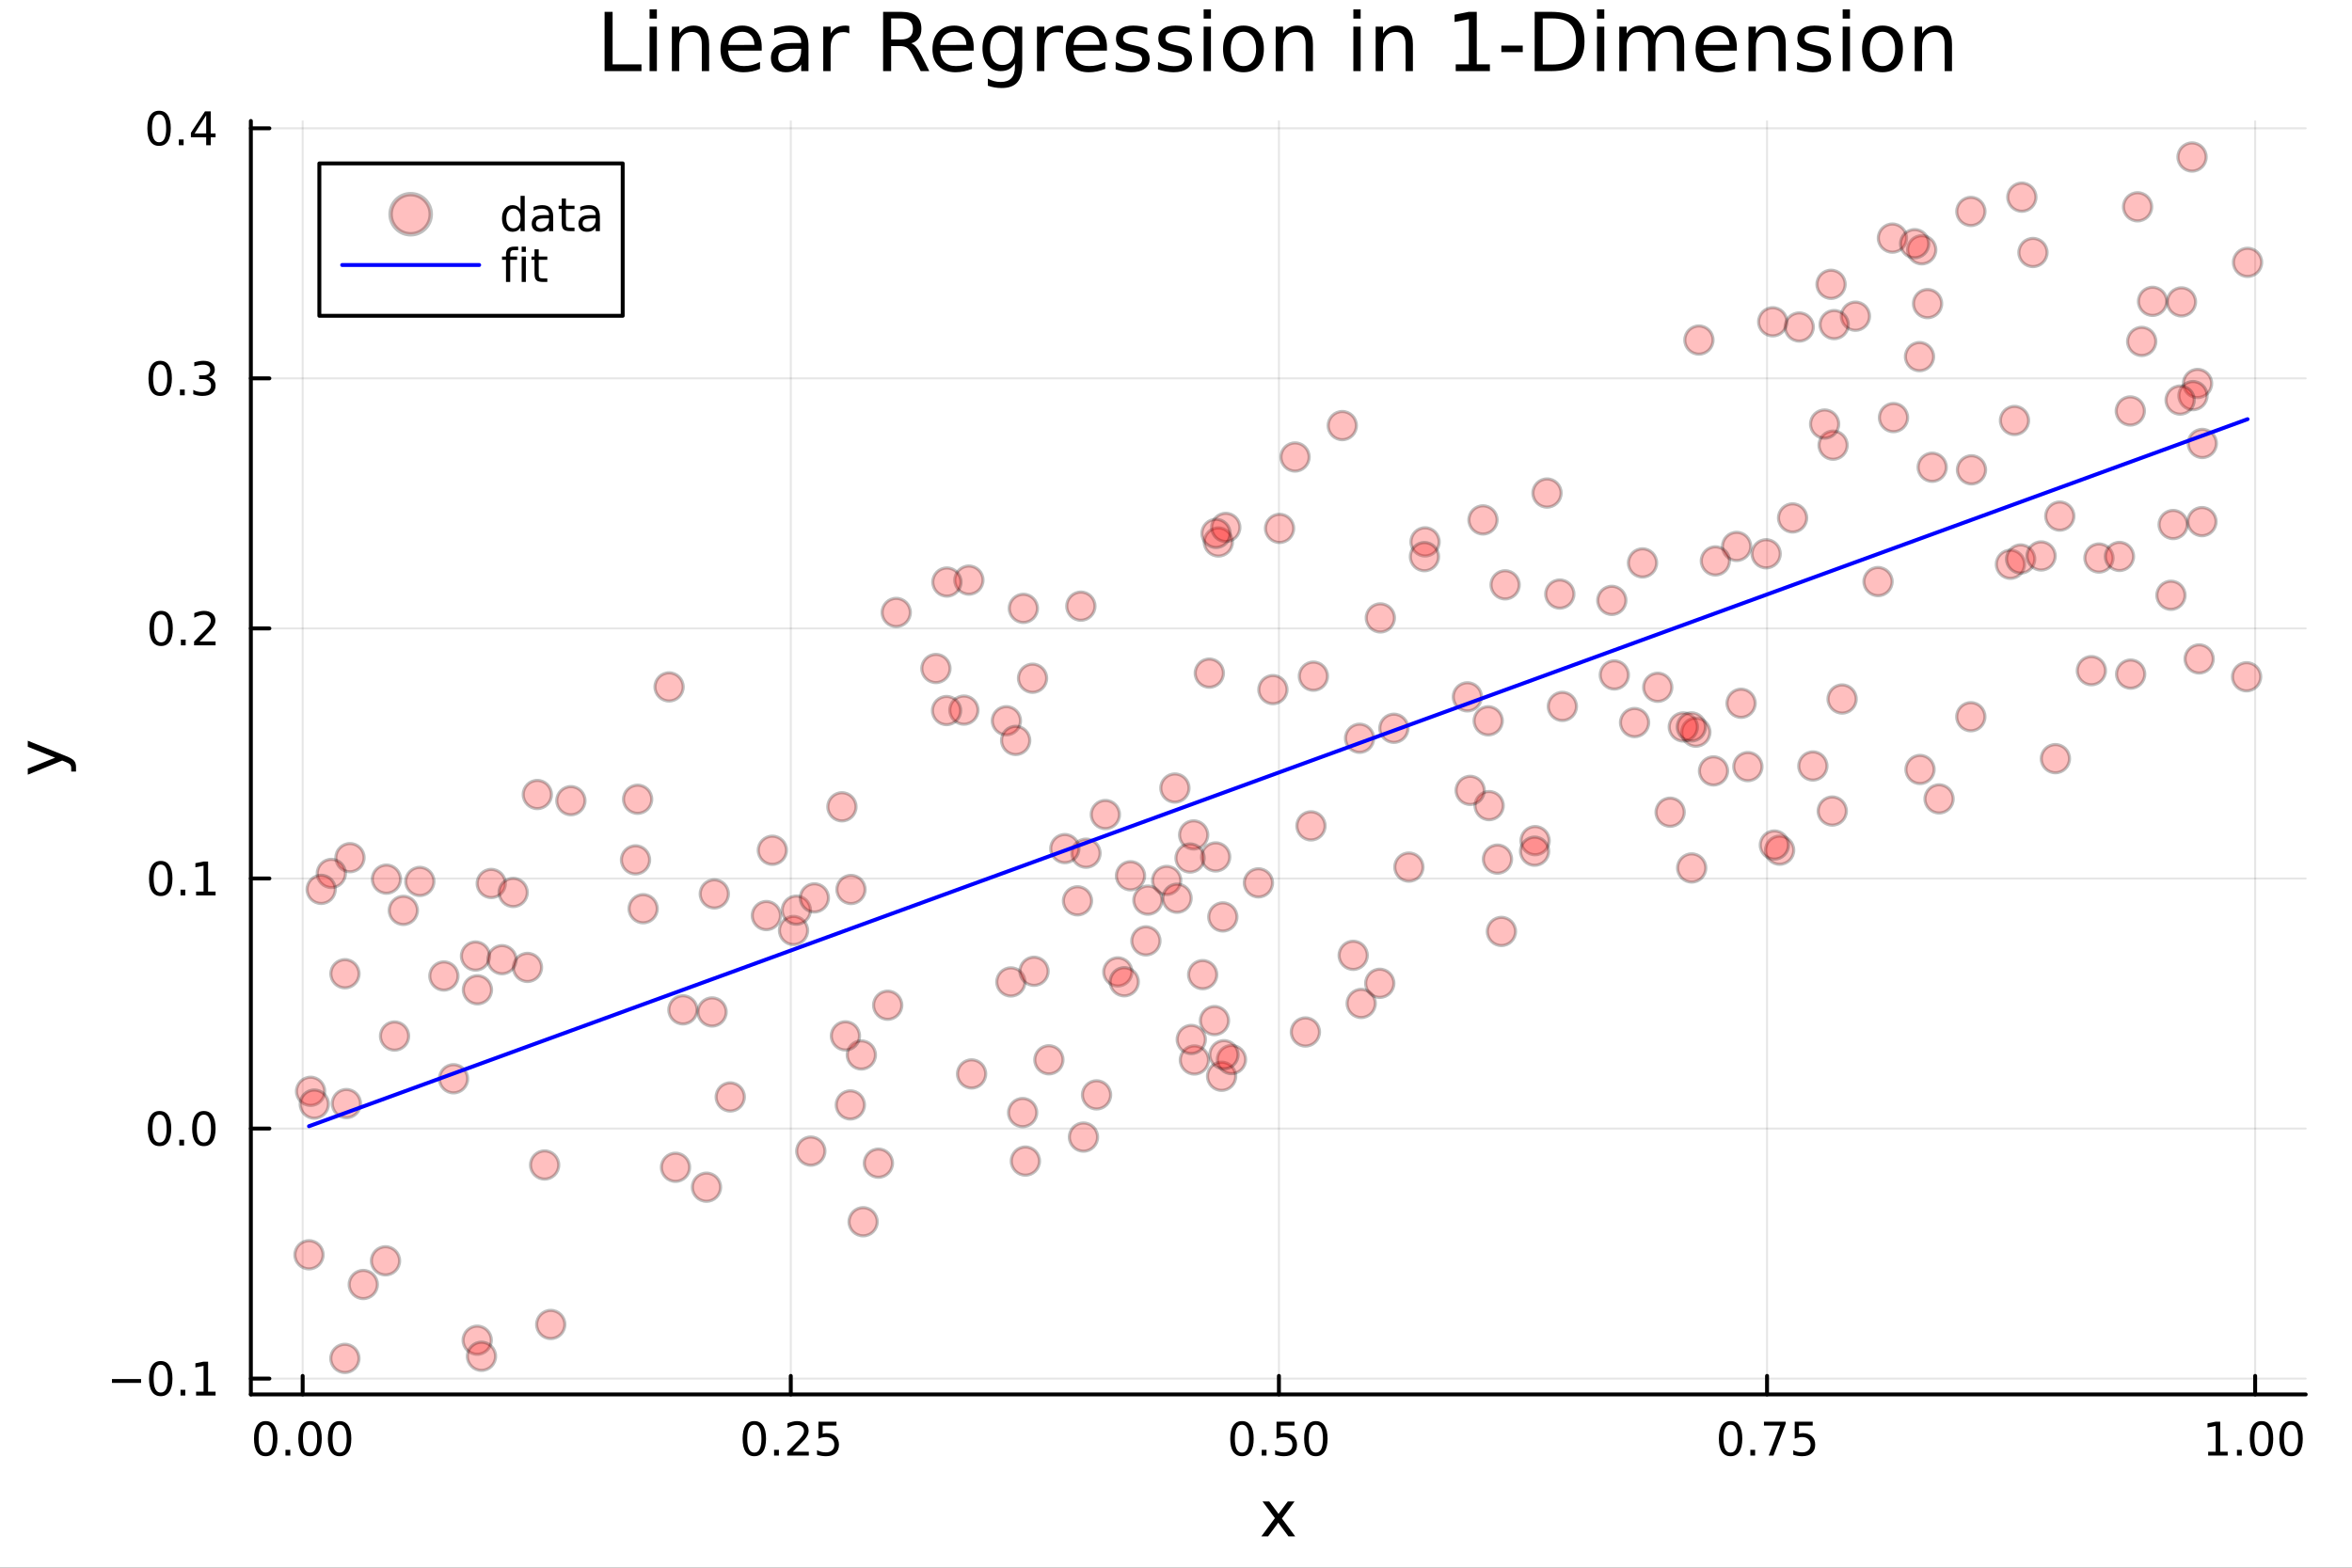 <?xml version="1.0" encoding="utf-8"?>
<svg xmlns="http://www.w3.org/2000/svg" xmlns:xlink="http://www.w3.org/1999/xlink" width="600" height="400" viewBox="0 0 2400 1600">
<rect x="0" y="0" width="2400" height="1600" fill="#333333" stroke="none"/>
<defs>
  <clipPath id="clip920">
    <rect x="0" y="0" width="2400" height="1600"/>
  </clipPath>
</defs>
<path clip-path="url(#clip920)" d="M0 1600 L2400 1600 L2400 0 L0 0  Z" fill="#ffffff" fill-rule="evenodd" fill-opacity="1"/>
<defs>
  <clipPath id="clip921">
    <rect x="480" y="0" width="1681" height="1600"/>
  </clipPath>
</defs>
<path clip-path="url(#clip920)" d="M255.977 1423.18 L2352.76 1423.18 L2352.76 123.472 L255.977 123.472  Z" fill="#ffffff" fill-rule="evenodd" fill-opacity="1"/>
<defs>
  <clipPath id="clip922">
    <rect x="255" y="123" width="2098" height="1301"/>
  </clipPath>
</defs>
<polyline clip-path="url(#clip922)" style="stroke:#000000; stroke-linecap:round; stroke-linejoin:round; stroke-width:2; stroke-opacity:0.1; fill:none" points="308.837,1423.18 308.837,123.472 "/>
<polyline clip-path="url(#clip922)" style="stroke:#000000; stroke-linecap:round; stroke-linejoin:round; stroke-width:2; stroke-opacity:0.1; fill:none" points="806.923,1423.18 806.923,123.472 "/>
<polyline clip-path="url(#clip922)" style="stroke:#000000; stroke-linecap:round; stroke-linejoin:round; stroke-width:2; stroke-opacity:0.1; fill:none" points="1305.01,1423.18 1305.01,123.472 "/>
<polyline clip-path="url(#clip922)" style="stroke:#000000; stroke-linecap:round; stroke-linejoin:round; stroke-width:2; stroke-opacity:0.1; fill:none" points="1803.1,1423.18 1803.1,123.472 "/>
<polyline clip-path="url(#clip922)" style="stroke:#000000; stroke-linecap:round; stroke-linejoin:round; stroke-width:2; stroke-opacity:0.1; fill:none" points="2301.18,1423.18 2301.18,123.472 "/>
<polyline clip-path="url(#clip920)" style="stroke:#000000; stroke-linecap:round; stroke-linejoin:round; stroke-width:4; stroke-opacity:1; fill:none" points="255.977,1423.18 2352.76,1423.18 "/>
<polyline clip-path="url(#clip920)" style="stroke:#000000; stroke-linecap:round; stroke-linejoin:round; stroke-width:4; stroke-opacity:1; fill:none" points="308.837,1423.18 308.837,1404.28 "/>
<polyline clip-path="url(#clip920)" style="stroke:#000000; stroke-linecap:round; stroke-linejoin:round; stroke-width:4; stroke-opacity:1; fill:none" points="806.923,1423.18 806.923,1404.28 "/>
<polyline clip-path="url(#clip920)" style="stroke:#000000; stroke-linecap:round; stroke-linejoin:round; stroke-width:4; stroke-opacity:1; fill:none" points="1305.01,1423.18 1305.01,1404.28 "/>
<polyline clip-path="url(#clip920)" style="stroke:#000000; stroke-linecap:round; stroke-linejoin:round; stroke-width:4; stroke-opacity:1; fill:none" points="1803.1,1423.18 1803.1,1404.28 "/>
<polyline clip-path="url(#clip920)" style="stroke:#000000; stroke-linecap:round; stroke-linejoin:round; stroke-width:4; stroke-opacity:1; fill:none" points="2301.18,1423.18 2301.18,1404.28 "/>
<path clip-path="url(#clip920)" d="M271.14 1454.1 Q267.529 1454.1 265.7 1457.66 Q263.895 1461.2 263.895 1468.33 Q263.895 1475.44 265.7 1479.01 Q267.529 1482.55 271.14 1482.55 Q274.774 1482.55 276.58 1479.01 Q278.409 1475.44 278.409 1468.33 Q278.409 1461.2 276.58 1457.66 Q274.774 1454.1 271.14 1454.1 M271.14 1450.39 Q276.95 1450.39 280.006 1455 Q283.084 1459.58 283.084 1468.33 Q283.084 1477.06 280.006 1481.67 Q276.95 1486.25 271.14 1486.25 Q265.33 1486.25 262.251 1481.67 Q259.196 1477.06 259.196 1468.33 Q259.196 1459.58 262.251 1455 Q265.33 1450.39 271.14 1450.39 Z" fill="#000000" fill-rule="nonzero" fill-opacity="1" /><path clip-path="url(#clip920)" d="M291.302 1479.7 L296.186 1479.7 L296.186 1485.58 L291.302 1485.58 L291.302 1479.7 Z" fill="#000000" fill-rule="nonzero" fill-opacity="1" /><path clip-path="url(#clip920)" d="M316.371 1454.1 Q312.76 1454.1 310.932 1457.66 Q309.126 1461.2 309.126 1468.33 Q309.126 1475.44 310.932 1479.01 Q312.76 1482.55 316.371 1482.55 Q320.006 1482.55 321.811 1479.01 Q323.64 1475.44 323.64 1468.33 Q323.64 1461.2 321.811 1457.66 Q320.006 1454.1 316.371 1454.1 M316.371 1450.39 Q322.181 1450.39 325.237 1455 Q328.316 1459.58 328.316 1468.33 Q328.316 1477.06 325.237 1481.67 Q322.181 1486.25 316.371 1486.25 Q310.561 1486.25 307.482 1481.67 Q304.427 1477.06 304.427 1468.33 Q304.427 1459.58 307.482 1455 Q310.561 1450.39 316.371 1450.39 Z" fill="#000000" fill-rule="nonzero" fill-opacity="1" /><path clip-path="url(#clip920)" d="M346.533 1454.1 Q342.922 1454.1 341.093 1457.66 Q339.288 1461.2 339.288 1468.33 Q339.288 1475.44 341.093 1479.01 Q342.922 1482.55 346.533 1482.55 Q350.167 1482.55 351.973 1479.01 Q353.802 1475.44 353.802 1468.33 Q353.802 1461.2 351.973 1457.66 Q350.167 1454.1 346.533 1454.1 M346.533 1450.39 Q352.343 1450.39 355.399 1455 Q358.478 1459.58 358.478 1468.33 Q358.478 1477.06 355.399 1481.67 Q352.343 1486.25 346.533 1486.25 Q340.723 1486.25 337.644 1481.67 Q334.589 1477.06 334.589 1468.33 Q334.589 1459.58 337.644 1455 Q340.723 1450.39 346.533 1450.39 Z" fill="#000000" fill-rule="nonzero" fill-opacity="1" /><path clip-path="url(#clip920)" d="M769.724 1454.1 Q766.113 1454.1 764.284 1457.66 Q762.479 1461.2 762.479 1468.33 Q762.479 1475.44 764.284 1479.01 Q766.113 1482.55 769.724 1482.55 Q773.358 1482.55 775.164 1479.01 Q776.992 1475.44 776.992 1468.33 Q776.992 1461.2 775.164 1457.66 Q773.358 1454.1 769.724 1454.1 M769.724 1450.39 Q775.534 1450.39 778.59 1455 Q781.668 1459.58 781.668 1468.33 Q781.668 1477.06 778.59 1481.67 Q775.534 1486.25 769.724 1486.25 Q763.914 1486.25 760.835 1481.67 Q757.78 1477.06 757.78 1468.33 Q757.78 1459.58 760.835 1455 Q763.914 1450.39 769.724 1450.39 Z" fill="#000000" fill-rule="nonzero" fill-opacity="1" /><path clip-path="url(#clip920)" d="M789.886 1479.7 L794.77 1479.7 L794.77 1485.58 L789.886 1485.58 L789.886 1479.7 Z" fill="#000000" fill-rule="nonzero" fill-opacity="1" /><path clip-path="url(#clip920)" d="M808.983 1481.64 L825.302 1481.64 L825.302 1485.58 L803.358 1485.58 L803.358 1481.64 Q806.02 1478.89 810.603 1474.26 Q815.21 1469.61 816.39 1468.27 Q818.636 1465.74 819.515 1464.01 Q820.418 1462.25 820.418 1460.56 Q820.418 1457.8 818.474 1456.07 Q816.552 1454.33 813.451 1454.33 Q811.251 1454.33 808.798 1455.09 Q806.367 1455.86 803.59 1457.41 L803.59 1452.69 Q806.414 1451.55 808.867 1450.97 Q811.321 1450.39 813.358 1450.39 Q818.728 1450.39 821.923 1453.08 Q825.117 1455.77 825.117 1460.26 Q825.117 1462.39 824.307 1464.31 Q823.52 1466.2 821.413 1468.8 Q820.835 1469.47 817.733 1472.69 Q814.631 1475.88 808.983 1481.64 Z" fill="#000000" fill-rule="nonzero" fill-opacity="1" /><path clip-path="url(#clip920)" d="M835.163 1451.02 L853.52 1451.02 L853.52 1454.96 L839.446 1454.96 L839.446 1463.43 Q840.464 1463.08 841.483 1462.92 Q842.501 1462.73 843.52 1462.73 Q849.307 1462.73 852.686 1465.9 Q856.066 1469.08 856.066 1474.49 Q856.066 1480.07 852.594 1483.17 Q849.122 1486.25 842.802 1486.25 Q840.626 1486.25 838.358 1485.88 Q836.112 1485.51 833.705 1484.77 L833.705 1480.07 Q835.788 1481.2 838.011 1481.76 Q840.233 1482.32 842.71 1482.32 Q846.714 1482.32 849.052 1480.21 Q851.39 1478.1 851.39 1474.49 Q851.39 1470.88 849.052 1468.77 Q846.714 1466.67 842.71 1466.67 Q840.835 1466.67 838.96 1467.08 Q837.108 1467.5 835.163 1468.38 L835.163 1451.02 Z" fill="#000000" fill-rule="nonzero" fill-opacity="1" /><path clip-path="url(#clip920)" d="M1267.31 1454.1 Q1263.7 1454.1 1261.87 1457.66 Q1260.07 1461.2 1260.07 1468.33 Q1260.07 1475.44 1261.87 1479.01 Q1263.7 1482.55 1267.31 1482.55 Q1270.95 1482.55 1272.75 1479.01 Q1274.58 1475.44 1274.58 1468.33 Q1274.58 1461.2 1272.75 1457.66 Q1270.95 1454.1 1267.31 1454.1 M1267.31 1450.39 Q1273.12 1450.39 1276.18 1455 Q1279.26 1459.58 1279.26 1468.33 Q1279.26 1477.06 1276.18 1481.67 Q1273.12 1486.25 1267.31 1486.25 Q1261.5 1486.25 1258.42 1481.67 Q1255.37 1477.06 1255.37 1468.33 Q1255.37 1459.58 1258.42 1455 Q1261.5 1450.39 1267.31 1450.39 Z" fill="#000000" fill-rule="nonzero" fill-opacity="1" /><path clip-path="url(#clip920)" d="M1287.47 1479.7 L1292.36 1479.7 L1292.36 1485.58 L1287.47 1485.58 L1287.47 1479.7 Z" fill="#000000" fill-rule="nonzero" fill-opacity="1" /><path clip-path="url(#clip920)" d="M1302.59 1451.02 L1320.95 1451.02 L1320.95 1454.96 L1306.87 1454.96 L1306.87 1463.43 Q1307.89 1463.08 1308.91 1462.92 Q1309.93 1462.73 1310.95 1462.73 Q1316.73 1462.73 1320.11 1465.9 Q1323.49 1469.08 1323.49 1474.49 Q1323.49 1480.07 1320.02 1483.17 Q1316.55 1486.25 1310.23 1486.25 Q1308.05 1486.25 1305.78 1485.88 Q1303.54 1485.51 1301.13 1484.77 L1301.13 1480.07 Q1303.22 1481.2 1305.44 1481.76 Q1307.66 1482.32 1310.14 1482.32 Q1314.14 1482.32 1316.48 1480.21 Q1318.82 1478.1 1318.82 1474.49 Q1318.82 1470.88 1316.48 1468.77 Q1314.14 1466.67 1310.14 1466.67 Q1308.26 1466.67 1306.39 1467.08 Q1304.53 1467.5 1302.59 1468.38 L1302.59 1451.02 Z" fill="#000000" fill-rule="nonzero" fill-opacity="1" /><path clip-path="url(#clip920)" d="M1342.71 1454.1 Q1339.09 1454.1 1337.27 1457.66 Q1335.46 1461.2 1335.46 1468.33 Q1335.46 1475.44 1337.27 1479.01 Q1339.09 1482.55 1342.71 1482.55 Q1346.34 1482.55 1348.15 1479.01 Q1349.97 1475.44 1349.97 1468.33 Q1349.97 1461.2 1348.15 1457.66 Q1346.34 1454.1 1342.71 1454.1 M1342.71 1450.39 Q1348.52 1450.39 1351.57 1455 Q1354.65 1459.58 1354.65 1468.33 Q1354.65 1477.06 1351.57 1481.67 Q1348.52 1486.25 1342.71 1486.25 Q1336.9 1486.25 1333.82 1481.67 Q1330.76 1477.06 1330.76 1468.33 Q1330.76 1459.58 1333.82 1455 Q1336.9 1450.39 1342.71 1450.39 Z" fill="#000000" fill-rule="nonzero" fill-opacity="1" /><path clip-path="url(#clip920)" d="M1765.9 1454.1 Q1762.29 1454.1 1760.46 1457.66 Q1758.65 1461.2 1758.65 1468.33 Q1758.65 1475.44 1760.46 1479.01 Q1762.29 1482.55 1765.9 1482.55 Q1769.53 1482.55 1771.34 1479.01 Q1773.16 1475.44 1773.16 1468.33 Q1773.16 1461.2 1771.34 1457.66 Q1769.53 1454.1 1765.9 1454.1 M1765.9 1450.39 Q1771.71 1450.39 1774.76 1455 Q1777.84 1459.58 1777.84 1468.33 Q1777.84 1477.06 1774.76 1481.67 Q1771.71 1486.25 1765.9 1486.25 Q1760.09 1486.25 1757.01 1481.67 Q1753.95 1477.06 1753.95 1468.33 Q1753.95 1459.58 1757.01 1455 Q1760.09 1450.39 1765.9 1450.39 Z" fill="#000000" fill-rule="nonzero" fill-opacity="1" /><path clip-path="url(#clip920)" d="M1786.06 1479.7 L1790.94 1479.7 L1790.94 1485.58 L1786.06 1485.58 L1786.06 1479.7 Z" fill="#000000" fill-rule="nonzero" fill-opacity="1" /><path clip-path="url(#clip920)" d="M1799.95 1451.02 L1822.17 1451.02 L1822.17 1453.01 L1809.62 1485.58 L1804.74 1485.58 L1816.54 1454.96 L1799.95 1454.96 L1799.95 1451.02 Z" fill="#000000" fill-rule="nonzero" fill-opacity="1" /><path clip-path="url(#clip920)" d="M1831.34 1451.02 L1849.69 1451.02 L1849.69 1454.96 L1835.62 1454.96 L1835.62 1463.43 Q1836.64 1463.08 1837.66 1462.92 Q1838.67 1462.73 1839.69 1462.73 Q1845.48 1462.73 1848.86 1465.9 Q1852.24 1469.08 1852.24 1474.49 Q1852.24 1480.07 1848.77 1483.17 Q1845.29 1486.25 1838.97 1486.25 Q1836.8 1486.25 1834.53 1485.88 Q1832.28 1485.51 1829.88 1484.77 L1829.88 1480.07 Q1831.96 1481.2 1834.18 1481.76 Q1836.41 1482.32 1838.88 1482.32 Q1842.89 1482.32 1845.22 1480.21 Q1847.56 1478.1 1847.56 1474.49 Q1847.56 1470.88 1845.22 1468.77 Q1842.89 1466.67 1838.88 1466.67 Q1837.01 1466.67 1835.13 1467.08 Q1833.28 1467.5 1831.34 1468.38 L1831.34 1451.02 Z" fill="#000000" fill-rule="nonzero" fill-opacity="1" /><path clip-path="url(#clip920)" d="M2253.25 1481.64 L2260.89 1481.64 L2260.89 1455.28 L2252.58 1456.95 L2252.58 1452.69 L2260.85 1451.02 L2265.52 1451.02 L2265.52 1481.64 L2273.16 1481.64 L2273.16 1485.58 L2253.25 1485.58 L2253.25 1481.64 Z" fill="#000000" fill-rule="nonzero" fill-opacity="1" /><path clip-path="url(#clip920)" d="M2282.61 1479.7 L2287.49 1479.7 L2287.49 1485.58 L2282.61 1485.58 L2282.61 1479.7 Z" fill="#000000" fill-rule="nonzero" fill-opacity="1" /><path clip-path="url(#clip920)" d="M2307.67 1454.1 Q2304.06 1454.1 2302.23 1457.66 Q2300.43 1461.2 2300.43 1468.33 Q2300.43 1475.44 2302.23 1479.01 Q2304.06 1482.55 2307.67 1482.55 Q2311.31 1482.55 2313.11 1479.01 Q2314.94 1475.44 2314.94 1468.33 Q2314.94 1461.2 2313.11 1457.66 Q2311.31 1454.1 2307.67 1454.1 M2307.67 1450.39 Q2313.48 1450.39 2316.54 1455 Q2319.62 1459.58 2319.62 1468.33 Q2319.62 1477.06 2316.54 1481.67 Q2313.48 1486.25 2307.67 1486.25 Q2301.86 1486.25 2298.79 1481.67 Q2295.73 1477.06 2295.73 1468.33 Q2295.73 1459.58 2298.79 1455 Q2301.86 1450.39 2307.67 1450.39 Z" fill="#000000" fill-rule="nonzero" fill-opacity="1" /><path clip-path="url(#clip920)" d="M2337.84 1454.1 Q2334.23 1454.1 2332.4 1457.66 Q2330.59 1461.2 2330.59 1468.33 Q2330.59 1475.44 2332.4 1479.01 Q2334.23 1482.55 2337.84 1482.55 Q2341.47 1482.55 2343.28 1479.01 Q2345.1 1475.44 2345.1 1468.33 Q2345.1 1461.2 2343.28 1457.66 Q2341.47 1454.1 2337.84 1454.1 M2337.84 1450.39 Q2343.65 1450.39 2346.7 1455 Q2349.78 1459.58 2349.78 1468.33 Q2349.78 1477.06 2346.7 1481.67 Q2343.65 1486.25 2337.84 1486.25 Q2332.03 1486.25 2328.95 1481.67 Q2325.89 1477.06 2325.89 1468.33 Q2325.89 1459.58 2328.95 1455 Q2332.03 1450.39 2337.84 1450.39 Z" fill="#000000" fill-rule="nonzero" fill-opacity="1" /><path clip-path="url(#clip920)" d="M1320.98 1532.4 L1308.09 1549.74 L1321.65 1568.04 L1314.74 1568.04 L1304.37 1554.04 L1293.99 1568.04 L1287.08 1568.04 L1300.93 1549.39 L1288.26 1532.4 L1295.17 1532.4 L1304.62 1545.1 L1314.07 1532.4 L1320.98 1532.4 Z" fill="#000000" fill-rule="nonzero" fill-opacity="1" /><polyline clip-path="url(#clip922)" style="stroke:#000000; stroke-linecap:round; stroke-linejoin:round; stroke-width:2; stroke-opacity:0.1; fill:none" points="255.977,1407.02 2352.76,1407.02 "/>
<polyline clip-path="url(#clip922)" style="stroke:#000000; stroke-linecap:round; stroke-linejoin:round; stroke-width:2; stroke-opacity:0.1; fill:none" points="255.977,1151.8 2352.76,1151.8 "/>
<polyline clip-path="url(#clip922)" style="stroke:#000000; stroke-linecap:round; stroke-linejoin:round; stroke-width:2; stroke-opacity:0.1; fill:none" points="255.977,896.587 2352.76,896.587 "/>
<polyline clip-path="url(#clip922)" style="stroke:#000000; stroke-linecap:round; stroke-linejoin:round; stroke-width:2; stroke-opacity:0.1; fill:none" points="255.977,641.372 2352.76,641.372 "/>
<polyline clip-path="url(#clip922)" style="stroke:#000000; stroke-linecap:round; stroke-linejoin:round; stroke-width:2; stroke-opacity:0.1; fill:none" points="255.977,386.157 2352.76,386.157 "/>
<polyline clip-path="url(#clip922)" style="stroke:#000000; stroke-linecap:round; stroke-linejoin:round; stroke-width:2; stroke-opacity:0.1; fill:none" points="255.977,130.942 2352.76,130.942 "/>
<polyline clip-path="url(#clip920)" style="stroke:#000000; stroke-linecap:round; stroke-linejoin:round; stroke-width:4; stroke-opacity:1; fill:none" points="255.977,1423.18 255.977,123.472 "/>
<polyline clip-path="url(#clip920)" style="stroke:#000000; stroke-linecap:round; stroke-linejoin:round; stroke-width:4; stroke-opacity:1; fill:none" points="255.977,1407.02 274.875,1407.02 "/>
<polyline clip-path="url(#clip920)" style="stroke:#000000; stroke-linecap:round; stroke-linejoin:round; stroke-width:4; stroke-opacity:1; fill:none" points="255.977,1151.8 274.875,1151.8 "/>
<polyline clip-path="url(#clip920)" style="stroke:#000000; stroke-linecap:round; stroke-linejoin:round; stroke-width:4; stroke-opacity:1; fill:none" points="255.977,896.587 274.875,896.587 "/>
<polyline clip-path="url(#clip920)" style="stroke:#000000; stroke-linecap:round; stroke-linejoin:round; stroke-width:4; stroke-opacity:1; fill:none" points="255.977,641.372 274.875,641.372 "/>
<polyline clip-path="url(#clip920)" style="stroke:#000000; stroke-linecap:round; stroke-linejoin:round; stroke-width:4; stroke-opacity:1; fill:none" points="255.977,386.157 274.875,386.157 "/>
<polyline clip-path="url(#clip920)" style="stroke:#000000; stroke-linecap:round; stroke-linejoin:round; stroke-width:4; stroke-opacity:1; fill:none" points="255.977,130.942 274.875,130.942 "/>
<path clip-path="url(#clip920)" d="M114.26 1407.47 L143.936 1407.47 L143.936 1411.4 L114.26 1411.4 L114.26 1407.47 Z" fill="#000000" fill-rule="nonzero" fill-opacity="1" /><path clip-path="url(#clip920)" d="M164.028 1392.82 Q160.417 1392.82 158.589 1396.38 Q156.783 1399.92 156.783 1407.05 Q156.783 1414.16 158.589 1417.72 Q160.417 1421.26 164.028 1421.26 Q167.663 1421.26 169.468 1417.72 Q171.297 1414.16 171.297 1407.05 Q171.297 1399.92 169.468 1396.38 Q167.663 1392.82 164.028 1392.82 M164.028 1389.11 Q169.839 1389.11 172.894 1393.72 Q175.973 1398.3 175.973 1407.05 Q175.973 1415.78 172.894 1420.38 Q169.839 1424.97 164.028 1424.97 Q158.218 1424.97 155.14 1420.38 Q152.084 1415.78 152.084 1407.05 Q152.084 1398.3 155.14 1393.72 Q158.218 1389.11 164.028 1389.11 Z" fill="#000000" fill-rule="nonzero" fill-opacity="1" /><path clip-path="url(#clip920)" d="M184.19 1418.42 L189.075 1418.42 L189.075 1424.3 L184.19 1424.3 L184.19 1418.42 Z" fill="#000000" fill-rule="nonzero" fill-opacity="1" /><path clip-path="url(#clip920)" d="M200.07 1420.36 L207.709 1420.36 L207.709 1394 L199.399 1395.66 L199.399 1391.4 L207.662 1389.74 L212.338 1389.74 L212.338 1420.36 L219.977 1420.36 L219.977 1424.3 L200.07 1424.3 L200.07 1420.36 Z" fill="#000000" fill-rule="nonzero" fill-opacity="1" /><path clip-path="url(#clip920)" d="M162.802 1137.6 Q159.19 1137.6 157.362 1141.17 Q155.556 1144.71 155.556 1151.84 Q155.556 1158.94 157.362 1162.51 Q159.19 1166.05 162.802 1166.05 Q166.436 1166.05 168.241 1162.51 Q170.07 1158.94 170.07 1151.84 Q170.07 1144.71 168.241 1141.17 Q166.436 1137.6 162.802 1137.6 M162.802 1133.9 Q168.612 1133.9 171.667 1138.5 Q174.746 1143.09 174.746 1151.84 Q174.746 1160.56 171.667 1165.17 Q168.612 1169.75 162.802 1169.75 Q156.991 1169.75 153.913 1165.17 Q150.857 1160.56 150.857 1151.84 Q150.857 1143.09 153.913 1138.5 Q156.991 1133.9 162.802 1133.9 Z" fill="#000000" fill-rule="nonzero" fill-opacity="1" /><path clip-path="url(#clip920)" d="M182.963 1163.2 L187.848 1163.2 L187.848 1169.08 L182.963 1169.08 L182.963 1163.2 Z" fill="#000000" fill-rule="nonzero" fill-opacity="1" /><path clip-path="url(#clip920)" d="M208.033 1137.6 Q204.422 1137.6 202.593 1141.17 Q200.787 1144.71 200.787 1151.84 Q200.787 1158.94 202.593 1162.51 Q204.422 1166.05 208.033 1166.05 Q211.667 1166.05 213.473 1162.51 Q215.301 1158.94 215.301 1151.84 Q215.301 1144.71 213.473 1141.17 Q211.667 1137.6 208.033 1137.6 M208.033 1133.9 Q213.843 1133.9 216.898 1138.5 Q219.977 1143.09 219.977 1151.84 Q219.977 1160.56 216.898 1165.17 Q213.843 1169.75 208.033 1169.75 Q202.223 1169.75 199.144 1165.17 Q196.088 1160.56 196.088 1151.84 Q196.088 1143.09 199.144 1138.5 Q202.223 1133.9 208.033 1133.9 Z" fill="#000000" fill-rule="nonzero" fill-opacity="1" /><path clip-path="url(#clip920)" d="M164.028 882.386 Q160.417 882.386 158.589 885.95 Q156.783 889.492 156.783 896.622 Q156.783 903.728 158.589 907.293 Q160.417 910.835 164.028 910.835 Q167.663 910.835 169.468 907.293 Q171.297 903.728 171.297 896.622 Q171.297 889.492 169.468 885.95 Q167.663 882.386 164.028 882.386 M164.028 878.682 Q169.839 878.682 172.894 883.288 Q175.973 887.872 175.973 896.622 Q175.973 905.349 172.894 909.955 Q169.839 914.538 164.028 914.538 Q158.218 914.538 155.14 909.955 Q152.084 905.349 152.084 896.622 Q152.084 887.872 155.14 883.288 Q158.218 878.682 164.028 878.682 Z" fill="#000000" fill-rule="nonzero" fill-opacity="1" /><path clip-path="url(#clip920)" d="M184.19 907.987 L189.075 907.987 L189.075 913.867 L184.19 913.867 L184.19 907.987 Z" fill="#000000" fill-rule="nonzero" fill-opacity="1" /><path clip-path="url(#clip920)" d="M200.07 909.932 L207.709 909.932 L207.709 883.566 L199.399 885.233 L199.399 880.974 L207.662 879.307 L212.338 879.307 L212.338 909.932 L219.977 909.932 L219.977 913.867 L200.07 913.867 L200.07 909.932 Z" fill="#000000" fill-rule="nonzero" fill-opacity="1" /><path clip-path="url(#clip920)" d="M164.399 627.171 Q160.788 627.171 158.959 630.736 Q157.153 634.277 157.153 641.407 Q157.153 648.513 158.959 652.078 Q160.788 655.62 164.399 655.62 Q168.033 655.62 169.839 652.078 Q171.667 648.513 171.667 641.407 Q171.667 634.277 169.839 630.736 Q168.033 627.171 164.399 627.171 M164.399 623.467 Q170.209 623.467 173.264 628.074 Q176.343 632.657 176.343 641.407 Q176.343 650.134 173.264 654.74 Q170.209 659.323 164.399 659.323 Q158.589 659.323 155.51 654.74 Q152.454 650.134 152.454 641.407 Q152.454 632.657 155.51 628.074 Q158.589 623.467 164.399 623.467 Z" fill="#000000" fill-rule="nonzero" fill-opacity="1" /><path clip-path="url(#clip920)" d="M184.561 652.773 L189.445 652.773 L189.445 658.652 L184.561 658.652 L184.561 652.773 Z" fill="#000000" fill-rule="nonzero" fill-opacity="1" /><path clip-path="url(#clip920)" d="M203.658 654.717 L219.977 654.717 L219.977 658.652 L198.033 658.652 L198.033 654.717 Q200.695 651.962 205.278 647.333 Q209.885 642.68 211.065 641.337 Q213.311 638.814 214.19 637.078 Q215.093 635.319 215.093 633.629 Q215.093 630.874 213.149 629.138 Q211.227 627.402 208.125 627.402 Q205.926 627.402 203.473 628.166 Q201.042 628.93 198.264 630.481 L198.264 625.759 Q201.088 624.625 203.542 624.046 Q205.996 623.467 208.033 623.467 Q213.403 623.467 216.598 626.152 Q219.792 628.837 219.792 633.328 Q219.792 635.458 218.982 637.379 Q218.195 639.277 216.088 641.87 Q215.51 642.541 212.408 645.759 Q209.306 648.953 203.658 654.717 Z" fill="#000000" fill-rule="nonzero" fill-opacity="1" /><path clip-path="url(#clip920)" d="M163.45 371.956 Q159.839 371.956 158.01 375.521 Q156.204 379.062 156.204 386.192 Q156.204 393.298 158.01 396.863 Q159.839 400.405 163.45 400.405 Q167.084 400.405 168.889 396.863 Q170.718 393.298 170.718 386.192 Q170.718 379.062 168.889 375.521 Q167.084 371.956 163.45 371.956 M163.45 368.252 Q169.26 368.252 172.315 372.859 Q175.394 377.442 175.394 386.192 Q175.394 394.919 172.315 399.525 Q169.26 404.109 163.45 404.109 Q157.64 404.109 154.561 399.525 Q151.505 394.919 151.505 386.192 Q151.505 377.442 154.561 372.859 Q157.64 368.252 163.45 368.252 Z" fill="#000000" fill-rule="nonzero" fill-opacity="1" /><path clip-path="url(#clip920)" d="M183.612 397.558 L188.496 397.558 L188.496 403.437 L183.612 403.437 L183.612 397.558 Z" fill="#000000" fill-rule="nonzero" fill-opacity="1" /><path clip-path="url(#clip920)" d="M212.848 384.803 Q216.204 385.521 218.079 387.789 Q219.977 390.058 219.977 393.391 Q219.977 398.507 216.459 401.308 Q212.94 404.109 206.459 404.109 Q204.283 404.109 201.968 403.669 Q199.676 403.252 197.223 402.396 L197.223 397.882 Q199.167 399.016 201.482 399.595 Q203.797 400.173 206.32 400.173 Q210.718 400.173 213.01 398.437 Q215.324 396.701 215.324 393.391 Q215.324 390.335 213.172 388.623 Q211.042 386.886 207.223 386.886 L203.195 386.886 L203.195 383.044 L207.408 383.044 Q210.857 383.044 212.686 381.678 Q214.514 380.289 214.514 377.697 Q214.514 375.035 212.616 373.623 Q210.741 372.187 207.223 372.187 Q205.301 372.187 203.102 372.604 Q200.903 373.021 198.264 373.9 L198.264 369.734 Q200.926 368.993 203.241 368.623 Q205.579 368.252 207.639 368.252 Q212.963 368.252 216.065 370.683 Q219.167 373.09 219.167 377.211 Q219.167 380.081 217.523 382.072 Q215.88 384.039 212.848 384.803 Z" fill="#000000" fill-rule="nonzero" fill-opacity="1" /><path clip-path="url(#clip920)" d="M162.315 116.741 Q158.704 116.741 156.876 120.306 Q155.07 123.848 155.07 130.977 Q155.07 138.084 156.876 141.648 Q158.704 145.19 162.315 145.19 Q165.95 145.19 167.755 141.648 Q169.584 138.084 169.584 130.977 Q169.584 123.848 167.755 120.306 Q165.95 116.741 162.315 116.741 M162.315 113.037 Q168.126 113.037 171.181 117.644 Q174.26 122.227 174.26 130.977 Q174.26 139.704 171.181 144.31 Q168.126 148.894 162.315 148.894 Q156.505 148.894 153.427 144.31 Q150.371 139.704 150.371 130.977 Q150.371 122.227 153.427 117.644 Q156.505 113.037 162.315 113.037 Z" fill="#000000" fill-rule="nonzero" fill-opacity="1" /><path clip-path="url(#clip920)" d="M182.477 142.343 L187.362 142.343 L187.362 148.222 L182.477 148.222 L182.477 142.343 Z" fill="#000000" fill-rule="nonzero" fill-opacity="1" /><path clip-path="url(#clip920)" d="M210.394 117.736 L198.588 136.185 L210.394 136.185 L210.394 117.736 M209.167 113.662 L215.047 113.662 L215.047 136.185 L219.977 136.185 L219.977 140.074 L215.047 140.074 L215.047 148.222 L210.394 148.222 L210.394 140.074 L194.792 140.074 L194.792 135.56 L209.167 113.662 Z" fill="#000000" fill-rule="nonzero" fill-opacity="1" /><path clip-path="url(#clip920)" d="M67.314 771.639 Q73.68 774.122 75.622 776.477 Q77.563 778.832 77.563 782.779 L77.563 787.458 L72.662 787.458 L72.662 784.02 Q72.662 781.601 71.516 780.265 Q70.37 778.928 66.105 777.305 L63.431 776.254 L28.356 790.673 L28.356 784.466 L56.238 773.326 L28.356 762.186 L28.356 755.979 L67.314 771.639 Z" fill="#000000" fill-rule="nonzero" fill-opacity="1" /><path clip-path="url(#clip920)" d="M616.928 12.096 L625.111 12.096 L625.111 65.689 L654.561 65.689 L654.561 72.576 L616.928 72.576 L616.928 12.096 Z" fill="#000000" fill-rule="nonzero" fill-opacity="1" /><path clip-path="url(#clip920)" d="M662.825 27.206 L670.279 27.206 L670.279 72.576 L662.825 72.576 L662.825 27.206 M662.825 9.544 L670.279 9.544 L670.279 18.983 L662.825 18.983 L662.825 9.544 Z" fill="#000000" fill-rule="nonzero" fill-opacity="1" /><path clip-path="url(#clip920)" d="M723.588 45.192 L723.588 72.576 L716.135 72.576 L716.135 45.435 Q716.135 38.994 713.623 35.794 Q711.112 32.594 706.089 32.594 Q700.053 32.594 696.569 36.442 Q693.085 40.29 693.085 46.934 L693.085 72.576 L685.591 72.576 L685.591 27.206 L693.085 27.206 L693.085 34.254 Q695.759 30.163 699.364 28.138 Q703.01 26.112 707.749 26.112 Q715.568 26.112 719.578 30.973 Q723.588 35.794 723.588 45.192 Z" fill="#000000" fill-rule="nonzero" fill-opacity="1" /><path clip-path="url(#clip920)" d="M777.263 48.028 L777.263 51.673 L742.992 51.673 Q743.478 59.37 747.61 63.421 Q751.783 67.431 759.196 67.431 Q763.49 67.431 767.5 66.378 Q771.551 65.325 775.521 63.218 L775.521 70.267 Q771.511 71.968 767.298 72.86 Q763.085 73.751 758.75 73.751 Q747.894 73.751 741.534 67.431 Q735.215 61.112 735.215 50.337 Q735.215 39.197 741.21 32.675 Q747.246 26.112 757.454 26.112 Q766.609 26.112 771.916 32.026 Q777.263 37.9 777.263 48.028 M769.809 45.84 Q769.728 39.723 766.366 36.077 Q763.044 32.431 757.535 32.431 Q751.297 32.431 747.529 35.956 Q743.802 39.48 743.235 45.88 L769.809 45.84 Z" fill="#000000" fill-rule="nonzero" fill-opacity="1" /><path clip-path="url(#clip920)" d="M810.116 49.769 Q801.082 49.769 797.598 51.835 Q794.115 53.901 794.115 58.884 Q794.115 62.854 796.707 65.203 Q799.34 67.512 803.837 67.512 Q810.035 67.512 813.762 63.137 Q817.529 58.722 817.529 51.43 L817.529 49.769 L810.116 49.769 M824.983 46.691 L824.983 72.576 L817.529 72.576 L817.529 65.689 Q814.977 69.821 811.169 71.806 Q807.361 73.751 801.852 73.751 Q794.884 73.751 790.752 69.862 Q786.661 65.933 786.661 59.37 Q786.661 51.714 791.765 47.825 Q796.91 43.936 807.078 43.936 L817.529 43.936 L817.529 43.207 Q817.529 38.062 814.126 35.267 Q810.764 32.431 804.647 32.431 Q800.758 32.431 797.072 33.363 Q793.385 34.295 789.983 36.158 L789.983 29.272 Q794.074 27.692 797.922 26.922 Q801.771 26.112 805.417 26.112 Q815.26 26.112 820.121 31.216 Q824.983 36.32 824.983 46.691 Z" fill="#000000" fill-rule="nonzero" fill-opacity="1" /><path clip-path="url(#clip920)" d="M866.626 34.173 Q865.37 33.444 863.871 33.12 Q862.413 32.756 860.63 32.756 Q854.311 32.756 850.908 36.888 Q847.546 40.979 847.546 48.676 L847.546 72.576 L840.052 72.576 L840.052 27.206 L847.546 27.206 L847.546 34.254 Q849.896 30.122 853.663 28.138 Q857.43 26.112 862.818 26.112 Q863.588 26.112 864.519 26.234 Q865.451 26.315 866.585 26.517 L866.626 34.173 Z" fill="#000000" fill-rule="nonzero" fill-opacity="1" /><path clip-path="url(#clip920)" d="M929.82 44.22 Q932.453 45.111 934.924 48.028 Q937.436 50.944 939.947 56.048 L948.252 72.576 L939.461 72.576 L931.724 57.061 Q928.726 50.985 925.891 49 Q923.095 47.015 918.234 47.015 L909.322 47.015 L909.322 72.576 L901.14 72.576 L901.14 12.096 L919.612 12.096 Q929.982 12.096 935.086 16.43 Q940.19 20.765 940.19 29.515 Q940.19 35.227 937.517 38.994 Q934.884 42.761 929.82 44.22 M909.322 18.82 L909.322 40.29 L919.612 40.29 Q925.526 40.29 928.524 37.576 Q931.562 34.822 931.562 29.515 Q931.562 24.208 928.524 21.535 Q925.526 18.82 919.612 18.82 L909.322 18.82 Z" fill="#000000" fill-rule="nonzero" fill-opacity="1" /><path clip-path="url(#clip920)" d="M993.541 48.028 L993.541 51.673 L959.27 51.673 Q959.756 59.37 963.888 63.421 Q968.06 67.431 975.474 67.431 Q979.768 67.431 983.778 66.378 Q987.829 65.325 991.799 63.218 L991.799 70.267 Q987.788 71.968 983.575 72.86 Q979.362 73.751 975.028 73.751 Q964.172 73.751 957.812 67.431 Q951.492 61.112 951.492 50.337 Q951.492 39.197 957.488 32.675 Q963.523 26.112 973.732 26.112 Q982.887 26.112 988.193 32.026 Q993.541 37.9 993.541 48.028 M986.087 45.84 Q986.006 39.723 982.644 36.077 Q979.322 32.431 973.813 32.431 Q967.574 32.431 963.807 35.956 Q960.08 39.48 959.513 45.88 L986.087 45.84 Z" fill="#000000" fill-rule="nonzero" fill-opacity="1" /><path clip-path="url(#clip920)" d="M1035.63 49.364 Q1035.63 41.263 1032.27 36.806 Q1028.95 32.35 1022.91 32.35 Q1016.91 32.35 1013.55 36.806 Q1010.23 41.263 1010.23 49.364 Q1010.23 57.426 1013.55 61.882 Q1016.91 66.338 1022.91 66.338 Q1028.95 66.338 1032.27 61.882 Q1035.63 57.426 1035.63 49.364 M1043.08 66.945 Q1043.08 78.531 1037.94 84.162 Q1032.79 89.833 1022.18 89.833 Q1018.25 89.833 1014.77 89.225 Q1011.28 88.658 1008 87.443 L1008 80.192 Q1011.28 81.974 1014.48 82.825 Q1017.68 83.675 1021.01 83.675 Q1028.34 83.675 1031.98 79.827 Q1035.63 76.019 1035.63 68.282 L1035.63 64.596 Q1033.32 68.606 1029.72 70.591 Q1026.11 72.576 1021.09 72.576 Q1012.74 72.576 1007.64 66.216 Q1002.53 59.856 1002.53 49.364 Q1002.53 38.832 1007.64 32.472 Q1012.74 26.112 1021.09 26.112 Q1026.11 26.112 1029.72 28.097 Q1033.32 30.082 1035.63 34.092 L1035.63 27.206 L1043.08 27.206 L1043.08 66.945 Z" fill="#000000" fill-rule="nonzero" fill-opacity="1" /><path clip-path="url(#clip920)" d="M1084.73 34.173 Q1083.47 33.444 1081.97 33.12 Q1080.51 32.756 1078.73 32.756 Q1072.41 32.756 1069.01 36.888 Q1065.65 40.979 1065.65 48.676 L1065.65 72.576 L1058.15 72.576 L1058.15 27.206 L1065.65 27.206 L1065.65 34.254 Q1068 30.122 1071.76 28.138 Q1075.53 26.112 1080.92 26.112 Q1081.69 26.112 1082.62 26.234 Q1083.55 26.315 1084.69 26.517 L1084.73 34.173 Z" fill="#000000" fill-rule="nonzero" fill-opacity="1" /><path clip-path="url(#clip920)" d="M1129.53 48.028 L1129.53 51.673 L1095.26 51.673 Q1095.74 59.37 1099.88 63.421 Q1104.05 67.431 1111.46 67.431 Q1115.76 67.431 1119.77 66.378 Q1123.82 65.325 1127.79 63.218 L1127.79 70.267 Q1123.78 71.968 1119.56 72.86 Q1115.35 73.751 1111.02 73.751 Q1100.16 73.751 1093.8 67.431 Q1087.48 61.112 1087.48 50.337 Q1087.48 39.197 1093.48 32.675 Q1099.51 26.112 1109.72 26.112 Q1118.88 26.112 1124.18 32.026 Q1129.53 37.9 1129.53 48.028 M1122.08 45.84 Q1121.99 39.723 1118.63 36.077 Q1115.31 32.431 1109.8 32.431 Q1103.56 32.431 1099.8 35.956 Q1096.07 39.48 1095.5 45.88 L1122.08 45.84 Z" fill="#000000" fill-rule="nonzero" fill-opacity="1" /><path clip-path="url(#clip920)" d="M1170.69 28.543 L1170.69 35.591 Q1167.53 33.971 1164.12 33.161 Q1160.72 32.35 1157.08 32.35 Q1151.53 32.35 1148.73 34.052 Q1145.98 35.753 1145.98 39.156 Q1145.98 41.749 1147.96 43.248 Q1149.95 44.706 1155.94 46.043 L1158.49 46.61 Q1166.43 48.311 1169.75 51.43 Q1173.12 54.509 1173.12 60.059 Q1173.12 66.378 1168.09 70.064 Q1163.11 73.751 1154.36 73.751 Q1150.72 73.751 1146.75 73.022 Q1142.82 72.333 1138.44 70.915 L1138.44 63.218 Q1142.57 65.365 1146.58 66.459 Q1150.59 67.512 1154.52 67.512 Q1159.79 67.512 1162.63 65.73 Q1165.46 63.907 1165.46 60.626 Q1165.46 57.588 1163.4 55.967 Q1161.37 54.347 1154.44 52.848 L1151.85 52.24 Q1144.92 50.782 1141.84 47.785 Q1138.77 44.746 1138.77 39.48 Q1138.77 33.08 1143.3 29.596 Q1147.84 26.112 1156.18 26.112 Q1160.32 26.112 1163.96 26.72 Q1167.61 27.327 1170.69 28.543 Z" fill="#000000" fill-rule="nonzero" fill-opacity="1" /><path clip-path="url(#clip920)" d="M1213.91 28.543 L1213.91 35.591 Q1210.75 33.971 1207.35 33.161 Q1203.94 32.35 1200.3 32.35 Q1194.75 32.35 1191.95 34.052 Q1189.2 35.753 1189.2 39.156 Q1189.2 41.749 1191.18 43.248 Q1193.17 44.706 1199.16 46.043 L1201.72 46.61 Q1209.66 48.311 1212.98 51.43 Q1216.34 54.509 1216.34 60.059 Q1216.34 66.378 1211.32 70.064 Q1206.33 73.751 1197.58 73.751 Q1193.94 73.751 1189.97 73.022 Q1186.04 72.333 1181.66 70.915 L1181.66 63.218 Q1185.8 65.365 1189.81 66.459 Q1193.82 67.512 1197.75 67.512 Q1203.01 67.512 1205.85 65.73 Q1208.68 63.907 1208.68 60.626 Q1208.68 57.588 1206.62 55.967 Q1204.59 54.347 1197.67 52.848 L1195.07 52.24 Q1188.15 50.782 1185.07 47.785 Q1181.99 44.746 1181.99 39.48 Q1181.99 33.08 1186.53 29.596 Q1191.06 26.112 1199.41 26.112 Q1203.54 26.112 1207.19 26.72 Q1210.83 27.327 1213.91 28.543 Z" fill="#000000" fill-rule="nonzero" fill-opacity="1" /><path clip-path="url(#clip920)" d="M1228.21 27.206 L1235.66 27.206 L1235.66 72.576 L1228.21 72.576 L1228.21 27.206 M1228.21 9.544 L1235.66 9.544 L1235.66 18.983 L1228.21 18.983 L1228.21 9.544 Z" fill="#000000" fill-rule="nonzero" fill-opacity="1" /><path clip-path="url(#clip920)" d="M1268.84 32.431 Q1262.84 32.431 1259.36 37.131 Q1255.88 41.789 1255.88 49.931 Q1255.88 58.074 1259.32 62.773 Q1262.8 67.431 1268.84 67.431 Q1274.79 67.431 1278.28 62.732 Q1281.76 58.033 1281.76 49.931 Q1281.76 41.87 1278.28 37.171 Q1274.79 32.431 1268.84 32.431 M1268.84 26.112 Q1278.56 26.112 1284.11 32.431 Q1289.66 38.751 1289.66 49.931 Q1289.66 61.071 1284.11 67.431 Q1278.56 73.751 1268.84 73.751 Q1259.08 73.751 1253.53 67.431 Q1248.02 61.071 1248.02 49.931 Q1248.02 38.751 1253.53 32.431 Q1259.08 26.112 1268.84 26.112 Z" fill="#000000" fill-rule="nonzero" fill-opacity="1" /><path clip-path="url(#clip920)" d="M1339.73 45.192 L1339.73 72.576 L1332.28 72.576 L1332.28 45.435 Q1332.28 38.994 1329.77 35.794 Q1327.25 32.594 1322.23 32.594 Q1316.2 32.594 1312.71 36.442 Q1309.23 40.29 1309.23 46.934 L1309.23 72.576 L1301.73 72.576 L1301.73 27.206 L1309.23 27.206 L1309.23 34.254 Q1311.9 30.163 1315.51 28.138 Q1319.15 26.112 1323.89 26.112 Q1331.71 26.112 1335.72 30.973 Q1339.73 35.794 1339.73 45.192 Z" fill="#000000" fill-rule="nonzero" fill-opacity="1" /><path clip-path="url(#clip920)" d="M1380.97 27.206 L1388.42 27.206 L1388.42 72.576 L1380.97 72.576 L1380.97 27.206 M1380.97 9.544 L1388.42 9.544 L1388.42 18.983 L1380.97 18.983 L1380.97 9.544 Z" fill="#000000" fill-rule="nonzero" fill-opacity="1" /><path clip-path="url(#clip920)" d="M1441.73 45.192 L1441.73 72.576 L1434.28 72.576 L1434.28 45.435 Q1434.28 38.994 1431.77 35.794 Q1429.26 32.594 1424.23 32.594 Q1418.2 32.594 1414.71 36.442 Q1411.23 40.29 1411.23 46.934 L1411.23 72.576 L1403.74 72.576 L1403.74 27.206 L1411.23 27.206 L1411.23 34.254 Q1413.9 30.163 1417.51 28.138 Q1421.15 26.112 1425.89 26.112 Q1433.71 26.112 1437.72 30.973 Q1441.73 35.794 1441.73 45.192 Z" fill="#000000" fill-rule="nonzero" fill-opacity="1" /><path clip-path="url(#clip920)" d="M1485.44 65.689 L1498.81 65.689 L1498.81 19.55 L1484.27 22.466 L1484.27 15.013 L1498.73 12.096 L1506.91 12.096 L1506.91 65.689 L1520.28 65.689 L1520.28 72.576 L1485.44 72.576 L1485.44 65.689 Z" fill="#000000" fill-rule="nonzero" fill-opacity="1" /><path clip-path="url(#clip920)" d="M1531.99 46.529 L1553.82 46.529 L1553.82 53.172 L1531.99 53.172 L1531.99 46.529 Z" fill="#000000" fill-rule="nonzero" fill-opacity="1" /><path clip-path="url(#clip920)" d="M1574.2 18.82 L1574.2 65.852 L1584.08 65.852 Q1596.6 65.852 1602.39 60.18 Q1608.22 54.509 1608.22 42.275 Q1608.22 30.122 1602.39 24.492 Q1596.6 18.82 1584.08 18.82 L1574.2 18.82 M1566.01 12.096 L1582.83 12.096 Q1600.41 12.096 1608.63 19.428 Q1616.85 26.72 1616.85 42.275 Q1616.85 57.912 1608.59 65.244 Q1600.33 72.576 1582.83 72.576 L1566.01 72.576 L1566.01 12.096 Z" fill="#000000" fill-rule="nonzero" fill-opacity="1" /><path clip-path="url(#clip920)" d="M1629.57 27.206 L1637.03 27.206 L1637.03 72.576 L1629.57 72.576 L1629.57 27.206 M1629.57 9.544 L1637.03 9.544 L1637.03 18.983 L1629.57 18.983 L1629.57 9.544 Z" fill="#000000" fill-rule="nonzero" fill-opacity="1" /><path clip-path="url(#clip920)" d="M1687.95 35.915 Q1690.74 30.892 1694.63 28.502 Q1698.52 26.112 1703.79 26.112 Q1710.87 26.112 1714.72 31.095 Q1718.57 36.037 1718.57 45.192 L1718.57 72.576 L1711.08 72.576 L1711.08 45.435 Q1711.08 38.913 1708.77 35.753 Q1706.46 32.594 1701.72 32.594 Q1695.93 32.594 1692.56 36.442 Q1689.2 40.29 1689.2 46.934 L1689.2 72.576 L1681.71 72.576 L1681.71 45.435 Q1681.71 38.873 1679.4 35.753 Q1677.09 32.594 1672.27 32.594 Q1666.56 32.594 1663.2 36.482 Q1659.83 40.331 1659.83 46.934 L1659.83 72.576 L1652.34 72.576 L1652.34 27.206 L1659.83 27.206 L1659.83 34.254 Q1662.39 30.082 1665.95 28.097 Q1669.52 26.112 1674.42 26.112 Q1679.36 26.112 1682.8 28.624 Q1686.29 31.135 1687.95 35.915 Z" fill="#000000" fill-rule="nonzero" fill-opacity="1" /><path clip-path="url(#clip920)" d="M1772.25 48.028 L1772.25 51.673 L1737.98 51.673 Q1738.46 59.37 1742.59 63.421 Q1746.77 67.431 1754.18 67.431 Q1758.47 67.431 1762.48 66.378 Q1766.53 65.325 1770.5 63.218 L1770.5 70.267 Q1766.49 71.968 1762.28 72.86 Q1758.07 73.751 1753.73 73.751 Q1742.88 73.751 1736.52 67.431 Q1730.2 61.112 1730.2 50.337 Q1730.2 39.197 1736.19 32.675 Q1742.23 26.112 1752.44 26.112 Q1761.59 26.112 1766.9 32.026 Q1772.25 37.9 1772.25 48.028 M1764.79 45.84 Q1764.71 39.723 1761.35 36.077 Q1758.03 32.431 1752.52 32.431 Q1746.28 32.431 1742.51 35.956 Q1738.79 39.48 1738.22 45.88 L1764.79 45.84 Z" fill="#000000" fill-rule="nonzero" fill-opacity="1" /><path clip-path="url(#clip920)" d="M1822.19 45.192 L1822.19 72.576 L1814.74 72.576 L1814.74 45.435 Q1814.74 38.994 1812.23 35.794 Q1809.72 32.594 1804.69 32.594 Q1798.66 32.594 1795.17 36.442 Q1791.69 40.29 1791.69 46.934 L1791.69 72.576 L1784.2 72.576 L1784.2 27.206 L1791.69 27.206 L1791.69 34.254 Q1794.36 30.163 1797.97 28.138 Q1801.62 26.112 1806.35 26.112 Q1814.17 26.112 1818.18 30.973 Q1822.19 35.794 1822.19 45.192 Z" fill="#000000" fill-rule="nonzero" fill-opacity="1" /><path clip-path="url(#clip920)" d="M1865.98 28.543 L1865.98 35.591 Q1862.82 33.971 1859.42 33.161 Q1856.02 32.35 1852.37 32.35 Q1846.82 32.35 1844.03 34.052 Q1841.27 35.753 1841.27 39.156 Q1841.27 41.749 1843.26 43.248 Q1845.24 44.706 1851.24 46.043 L1853.79 46.61 Q1861.73 48.311 1865.05 51.43 Q1868.41 54.509 1868.41 60.059 Q1868.41 66.378 1863.39 70.064 Q1858.41 73.751 1849.66 73.751 Q1846.01 73.751 1842.04 73.022 Q1838.11 72.333 1833.74 70.915 L1833.74 63.218 Q1837.87 65.365 1841.88 66.459 Q1845.89 67.512 1849.82 67.512 Q1855.09 67.512 1857.92 65.73 Q1860.76 63.907 1860.76 60.626 Q1860.76 57.588 1858.69 55.967 Q1856.67 54.347 1849.74 52.848 L1847.15 52.24 Q1840.22 50.782 1837.14 47.785 Q1834.06 44.746 1834.06 39.48 Q1834.06 33.08 1838.6 29.596 Q1843.14 26.112 1851.48 26.112 Q1855.61 26.112 1859.26 26.72 Q1862.91 27.327 1865.98 28.543 Z" fill="#000000" fill-rule="nonzero" fill-opacity="1" /><path clip-path="url(#clip920)" d="M1880.28 27.206 L1887.74 27.206 L1887.74 72.576 L1880.28 72.576 L1880.28 27.206 M1880.28 9.544 L1887.74 9.544 L1887.74 18.983 L1880.28 18.983 L1880.28 9.544 Z" fill="#000000" fill-rule="nonzero" fill-opacity="1" /><path clip-path="url(#clip920)" d="M1920.91 32.431 Q1914.92 32.431 1911.44 37.131 Q1907.95 41.789 1907.95 49.931 Q1907.95 58.074 1911.39 62.773 Q1914.88 67.431 1920.91 67.431 Q1926.87 67.431 1930.35 62.732 Q1933.84 58.033 1933.84 49.931 Q1933.84 41.87 1930.35 37.171 Q1926.87 32.431 1920.91 32.431 M1920.91 26.112 Q1930.64 26.112 1936.19 32.431 Q1941.74 38.751 1941.74 49.931 Q1941.74 61.071 1936.19 67.431 Q1930.64 73.751 1920.91 73.751 Q1911.15 73.751 1905.6 67.431 Q1900.09 61.071 1900.09 49.931 Q1900.09 38.751 1905.6 32.431 Q1911.15 26.112 1920.91 26.112 Z" fill="#000000" fill-rule="nonzero" fill-opacity="1" /><path clip-path="url(#clip920)" d="M1991.8 45.192 L1991.8 72.576 L1984.35 72.576 L1984.35 45.435 Q1984.35 38.994 1981.84 35.794 Q1979.33 32.594 1974.31 32.594 Q1968.27 32.594 1964.79 36.442 Q1961.3 40.29 1961.3 46.934 L1961.3 72.576 L1953.81 72.576 L1953.81 27.206 L1961.3 27.206 L1961.3 34.254 Q1963.98 30.163 1967.58 28.138 Q1971.23 26.112 1975.97 26.112 Q1983.78 26.112 1987.79 30.973 Q1991.8 35.794 1991.8 45.192 Z" fill="#000000" fill-rule="nonzero" fill-opacity="1" /><circle clip-path="url(#clip922)" cx="2174.13" cy="688.003" r="14.4" fill="#ff0000" fill-rule="evenodd" fill-opacity="0.25" stroke="#000000" stroke-opacity="0.25" stroke-width="3.2"/>
<circle clip-path="url(#clip922)" cx="1691.56" cy="701.446" r="14.4" fill="#ff0000" fill-rule="evenodd" fill-opacity="0.25" stroke="#000000" stroke-opacity="0.25" stroke-width="3.2"/>
<circle clip-path="url(#clip922)" cx="2244.03" cy="672.497" r="14.4" fill="#ff0000" fill-rule="evenodd" fill-opacity="0.25" stroke="#000000" stroke-opacity="0.25" stroke-width="3.2"/>
<circle clip-path="url(#clip922)" cx="880.745" cy="1246.94" r="14.4" fill="#ff0000" fill-rule="evenodd" fill-opacity="0.25" stroke="#000000" stroke-opacity="0.25" stroke-width="3.2"/>
<circle clip-path="url(#clip922)" cx="1978.64" cy="815.356" r="14.4" fill="#ff0000" fill-rule="evenodd" fill-opacity="0.25" stroke="#000000" stroke-opacity="0.25" stroke-width="3.2"/>
<circle clip-path="url(#clip922)" cx="988.669" cy="592.067" r="14.4" fill="#ff0000" fill-rule="evenodd" fill-opacity="0.25" stroke="#000000" stroke-opacity="0.25" stroke-width="3.2"/>
<circle clip-path="url(#clip922)" cx="656.282" cy="927.446" r="14.4" fill="#ff0000" fill-rule="evenodd" fill-opacity="0.25" stroke="#000000" stroke-opacity="0.25" stroke-width="3.2"/>
<circle clip-path="url(#clip922)" cx="1776.63" cy="717.774" r="14.4" fill="#ff0000" fill-rule="evenodd" fill-opacity="0.25" stroke="#000000" stroke-opacity="0.25" stroke-width="3.2"/>
<circle clip-path="url(#clip922)" cx="1815.95" cy="867.717" r="14.4" fill="#ff0000" fill-rule="evenodd" fill-opacity="0.25" stroke="#000000" stroke-opacity="0.25" stroke-width="3.2"/>
<circle clip-path="url(#clip922)" cx="1190.47" cy="898.581" r="14.4" fill="#ff0000" fill-rule="evenodd" fill-opacity="0.25" stroke="#000000" stroke-opacity="0.25" stroke-width="3.2"/>
<circle clip-path="url(#clip922)" cx="955.023" cy="682.287" r="14.4" fill="#ff0000" fill-rule="evenodd" fill-opacity="0.25" stroke="#000000" stroke-opacity="0.25" stroke-width="3.2"/>
<circle clip-path="url(#clip922)" cx="1528.02" cy="876.844" r="14.4" fill="#ff0000" fill-rule="evenodd" fill-opacity="0.25" stroke="#000000" stroke-opacity="0.25" stroke-width="3.2"/>
<circle clip-path="url(#clip922)" cx="966.212" cy="594.043" r="14.4" fill="#ff0000" fill-rule="evenodd" fill-opacity="0.25" stroke="#000000" stroke-opacity="0.25" stroke-width="3.2"/>
<circle clip-path="url(#clip922)" cx="1497.33" cy="711.209" r="14.4" fill="#ff0000" fill-rule="evenodd" fill-opacity="0.25" stroke="#000000" stroke-opacity="0.25" stroke-width="3.2"/>
<circle clip-path="url(#clip922)" cx="486.938" cy="1367.84" r="14.4" fill="#ff0000" fill-rule="evenodd" fill-opacity="0.25" stroke="#000000" stroke-opacity="0.25" stroke-width="3.2"/>
<circle clip-path="url(#clip922)" cx="788.125" cy="867.783" r="14.4" fill="#ff0000" fill-rule="evenodd" fill-opacity="0.25" stroke="#000000" stroke-opacity="0.25" stroke-width="3.2"/>
<circle clip-path="url(#clip922)" cx="394.306" cy="897.259" r="14.4" fill="#ff0000" fill-rule="evenodd" fill-opacity="0.25" stroke="#000000" stroke-opacity="0.25" stroke-width="3.2"/>
<circle clip-path="url(#clip922)" cx="696.871" cy="1030.65" r="14.4" fill="#ff0000" fill-rule="evenodd" fill-opacity="0.25" stroke="#000000" stroke-opacity="0.25" stroke-width="3.2"/>
<circle clip-path="url(#clip922)" cx="905.806" cy="1025.95" r="14.4" fill="#ff0000" fill-rule="evenodd" fill-opacity="0.25" stroke="#000000" stroke-opacity="0.25" stroke-width="3.2"/>
<circle clip-path="url(#clip922)" cx="2051.48" cy="575.9" r="14.4" fill="#ff0000" fill-rule="evenodd" fill-opacity="0.25" stroke="#000000" stroke-opacity="0.25" stroke-width="3.2"/>
<circle clip-path="url(#clip922)" cx="720.905" cy="1211.67" r="14.4" fill="#ff0000" fill-rule="evenodd" fill-opacity="0.25" stroke="#000000" stroke-opacity="0.25" stroke-width="3.2"/>
<circle clip-path="url(#clip922)" cx="548.296" cy="810.899" r="14.4" fill="#ff0000" fill-rule="evenodd" fill-opacity="0.25" stroke="#000000" stroke-opacity="0.25" stroke-width="3.2"/>
<circle clip-path="url(#clip922)" cx="1959.21" cy="785.341" r="14.4" fill="#ff0000" fill-rule="evenodd" fill-opacity="0.25" stroke="#000000" stroke-opacity="0.25" stroke-width="3.2"/>
<circle clip-path="url(#clip922)" cx="1043.5" cy="1135.5" r="14.4" fill="#ff0000" fill-rule="evenodd" fill-opacity="0.25" stroke="#000000" stroke-opacity="0.25" stroke-width="3.2"/>
<circle clip-path="url(#clip922)" cx="2173.78" cy="419.439" r="14.4" fill="#ff0000" fill-rule="evenodd" fill-opacity="0.25" stroke="#000000" stroke-opacity="0.25" stroke-width="3.2"/>
<circle clip-path="url(#clip922)" cx="1518.59" cy="735.684" r="14.4" fill="#ff0000" fill-rule="evenodd" fill-opacity="0.25" stroke="#000000" stroke-opacity="0.25" stroke-width="3.2"/>
<circle clip-path="url(#clip922)" cx="1340.21" cy="690.12" r="14.4" fill="#ff0000" fill-rule="evenodd" fill-opacity="0.25" stroke="#000000" stroke-opacity="0.25" stroke-width="3.2"/>
<circle clip-path="url(#clip922)" cx="1535.84" cy="596.899" r="14.4" fill="#ff0000" fill-rule="evenodd" fill-opacity="0.25" stroke="#000000" stroke-opacity="0.25" stroke-width="3.2"/>
<circle clip-path="url(#clip922)" cx="1870.5" cy="454.355" r="14.4" fill="#ff0000" fill-rule="evenodd" fill-opacity="0.25" stroke="#000000" stroke-opacity="0.25" stroke-width="3.2"/>
<circle clip-path="url(#clip922)" cx="991.429" cy="1096.05" r="14.4" fill="#ff0000" fill-rule="evenodd" fill-opacity="0.25" stroke="#000000" stroke-opacity="0.25" stroke-width="3.2"/>
<circle clip-path="url(#clip922)" cx="1869.66" cy="827.767" r="14.4" fill="#ff0000" fill-rule="evenodd" fill-opacity="0.25" stroke="#000000" stroke-opacity="0.25" stroke-width="3.2"/>
<circle clip-path="url(#clip922)" cx="402.613" cy="1057.4" r="14.4" fill="#ff0000" fill-rule="evenodd" fill-opacity="0.25" stroke="#000000" stroke-opacity="0.25" stroke-width="3.2"/>
<circle clip-path="url(#clip922)" cx="2061.89" cy="570.508" r="14.4" fill="#ff0000" fill-rule="evenodd" fill-opacity="0.25" stroke="#000000" stroke-opacity="0.25" stroke-width="3.2"/>
<circle clip-path="url(#clip922)" cx="1513.26" cy="530.627" r="14.4" fill="#ff0000" fill-rule="evenodd" fill-opacity="0.25" stroke="#000000" stroke-opacity="0.25" stroke-width="3.2"/>
<circle clip-path="url(#clip922)" cx="1916.36" cy="593.568" r="14.4" fill="#ff0000" fill-rule="evenodd" fill-opacity="0.25" stroke="#000000" stroke-opacity="0.25" stroke-width="3.2"/>
<circle clip-path="url(#clip922)" cx="1532.07" cy="950.641" r="14.4" fill="#ff0000" fill-rule="evenodd" fill-opacity="0.25" stroke="#000000" stroke-opacity="0.25" stroke-width="3.2"/>
<circle clip-path="url(#clip922)" cx="315.32" cy="1280.65" r="14.4" fill="#ff0000" fill-rule="evenodd" fill-opacity="0.25" stroke="#000000" stroke-opacity="0.25" stroke-width="3.2"/>
<circle clip-path="url(#clip922)" cx="2236.78" cy="160.256" r="14.4" fill="#ff0000" fill-rule="evenodd" fill-opacity="0.25" stroke="#000000" stroke-opacity="0.25" stroke-width="3.2"/>
<circle clip-path="url(#clip922)" cx="1647.28" cy="688.861" r="14.4" fill="#ff0000" fill-rule="evenodd" fill-opacity="0.25" stroke="#000000" stroke-opacity="0.25" stroke-width="3.2"/>
<circle clip-path="url(#clip922)" cx="462.78" cy="1101" r="14.4" fill="#ff0000" fill-rule="evenodd" fill-opacity="0.25" stroke="#000000" stroke-opacity="0.25" stroke-width="3.2"/>
<circle clip-path="url(#clip922)" cx="2185.42" cy="348.478" r="14.4" fill="#ff0000" fill-rule="evenodd" fill-opacity="0.25" stroke="#000000" stroke-opacity="0.25" stroke-width="3.2"/>
<circle clip-path="url(#clip922)" cx="1810.59" cy="862.45" r="14.4" fill="#ff0000" fill-rule="evenodd" fill-opacity="0.25" stroke="#000000" stroke-opacity="0.25" stroke-width="3.2"/>
<circle clip-path="url(#clip922)" cx="357.116" cy="875.337" r="14.4" fill="#ff0000" fill-rule="evenodd" fill-opacity="0.25" stroke="#000000" stroke-opacity="0.25" stroke-width="3.2"/>
<circle clip-path="url(#clip922)" cx="2101.84" cy="526.744" r="14.4" fill="#ff0000" fill-rule="evenodd" fill-opacity="0.25" stroke="#000000" stroke-opacity="0.25" stroke-width="3.2"/>
<circle clip-path="url(#clip922)" cx="2292.44" cy="690.729" r="14.4" fill="#ff0000" fill-rule="evenodd" fill-opacity="0.25" stroke="#000000" stroke-opacity="0.25" stroke-width="3.2"/>
<circle clip-path="url(#clip922)" cx="1240.47" cy="874.59" r="14.4" fill="#ff0000" fill-rule="evenodd" fill-opacity="0.25" stroke="#000000" stroke-opacity="0.25" stroke-width="3.2"/>
<circle clip-path="url(#clip922)" cx="1105.58" cy="1160.53" r="14.4" fill="#ff0000" fill-rule="evenodd" fill-opacity="0.25" stroke="#000000" stroke-opacity="0.25" stroke-width="3.2"/>
<circle clip-path="url(#clip922)" cx="1726.2" cy="885.844" r="14.4" fill="#ff0000" fill-rule="evenodd" fill-opacity="0.25" stroke="#000000" stroke-opacity="0.25" stroke-width="3.2"/>
<circle clip-path="url(#clip922)" cx="1218.01" cy="852.131" r="14.4" fill="#ff0000" fill-rule="evenodd" fill-opacity="0.25" stroke="#000000" stroke-opacity="0.25" stroke-width="3.2"/>
<circle clip-path="url(#clip922)" cx="555.737" cy="1189" r="14.4" fill="#ff0000" fill-rule="evenodd" fill-opacity="0.25" stroke="#000000" stroke-opacity="0.25" stroke-width="3.2"/>
<circle clip-path="url(#clip922)" cx="316.929" cy="1113.81" r="14.4" fill="#ff0000" fill-rule="evenodd" fill-opacity="0.25" stroke="#000000" stroke-opacity="0.25" stroke-width="3.2"/>
<circle clip-path="url(#clip922)" cx="1733.59" cy="347.051" r="14.4" fill="#ff0000" fill-rule="evenodd" fill-opacity="0.25" stroke="#000000" stroke-opacity="0.25" stroke-width="3.2"/>
<circle clip-path="url(#clip922)" cx="501.282" cy="901.685" r="14.4" fill="#ff0000" fill-rule="evenodd" fill-opacity="0.25" stroke="#000000" stroke-opacity="0.25" stroke-width="3.2"/>
<circle clip-path="url(#clip922)" cx="1667.93" cy="737.468" r="14.4" fill="#ff0000" fill-rule="evenodd" fill-opacity="0.25" stroke="#000000" stroke-opacity="0.25" stroke-width="3.2"/>
<circle clip-path="url(#clip922)" cx="1169.28" cy="960.263" r="14.4" fill="#ff0000" fill-rule="evenodd" fill-opacity="0.25" stroke="#000000" stroke-opacity="0.25" stroke-width="3.2"/>
<circle clip-path="url(#clip922)" cx="689.287" cy="1191.36" r="14.4" fill="#ff0000" fill-rule="evenodd" fill-opacity="0.25" stroke="#000000" stroke-opacity="0.25" stroke-width="3.2"/>
<circle clip-path="url(#clip922)" cx="1243.21" cy="553.173" r="14.4" fill="#ff0000" fill-rule="evenodd" fill-opacity="0.25" stroke="#000000" stroke-opacity="0.25" stroke-width="3.2"/>
<circle clip-path="url(#clip922)" cx="1388.99" cy="1024.14" r="14.4" fill="#ff0000" fill-rule="evenodd" fill-opacity="0.25" stroke="#000000" stroke-opacity="0.25" stroke-width="3.2"/>
<circle clip-path="url(#clip922)" cx="1247.79" cy="935.828" r="14.4" fill="#ff0000" fill-rule="evenodd" fill-opacity="0.25" stroke="#000000" stroke-opacity="0.25" stroke-width="3.2"/>
<circle clip-path="url(#clip922)" cx="1369.68" cy="434.372" r="14.4" fill="#ff0000" fill-rule="evenodd" fill-opacity="0.25" stroke="#000000" stroke-opacity="0.25" stroke-width="3.2"/>
<circle clip-path="url(#clip922)" cx="1214.33" cy="875.718" r="14.4" fill="#ff0000" fill-rule="evenodd" fill-opacity="0.25" stroke="#000000" stroke-opacity="0.25" stroke-width="3.2"/>
<circle clip-path="url(#clip922)" cx="1879.7" cy="713.424" r="14.4" fill="#ff0000" fill-rule="evenodd" fill-opacity="0.25" stroke="#000000" stroke-opacity="0.25" stroke-width="3.2"/>
<circle clip-path="url(#clip922)" cx="1861.87" cy="432.775" r="14.4" fill="#ff0000" fill-rule="evenodd" fill-opacity="0.25" stroke="#000000" stroke-opacity="0.25" stroke-width="3.2"/>
<circle clip-path="url(#clip922)" cx="1519.54" cy="822.233" r="14.4" fill="#ff0000" fill-rule="evenodd" fill-opacity="0.25" stroke="#000000" stroke-opacity="0.25" stroke-width="3.2"/>
<circle clip-path="url(#clip922)" cx="1454.15" cy="553.055" r="14.4" fill="#ff0000" fill-rule="evenodd" fill-opacity="0.25" stroke="#000000" stroke-opacity="0.25" stroke-width="3.2"/>
<circle clip-path="url(#clip922)" cx="582.535" cy="817.184" r="14.4" fill="#ff0000" fill-rule="evenodd" fill-opacity="0.25" stroke="#000000" stroke-opacity="0.25" stroke-width="3.2"/>
<circle clip-path="url(#clip922)" cx="1108.17" cy="870.789" r="14.4" fill="#ff0000" fill-rule="evenodd" fill-opacity="0.25" stroke="#000000" stroke-opacity="0.25" stroke-width="3.2"/>
<circle clip-path="url(#clip922)" cx="351.982" cy="993.8" r="14.4" fill="#ff0000" fill-rule="evenodd" fill-opacity="0.25" stroke="#000000" stroke-opacity="0.25" stroke-width="3.2"/>
<circle clip-path="url(#clip922)" cx="1298.89" cy="703.84" r="14.4" fill="#ff0000" fill-rule="evenodd" fill-opacity="0.25" stroke="#000000" stroke-opacity="0.25" stroke-width="3.2"/>
<circle clip-path="url(#clip922)" cx="2196.5" cy="307.555" r="14.4" fill="#ff0000" fill-rule="evenodd" fill-opacity="0.25" stroke="#000000" stroke-opacity="0.25" stroke-width="3.2"/>
<circle clip-path="url(#clip922)" cx="1772.05" cy="557.689" r="14.4" fill="#ff0000" fill-rule="evenodd" fill-opacity="0.25" stroke="#000000" stroke-opacity="0.25" stroke-width="3.2"/>
<circle clip-path="url(#clip922)" cx="1591.64" cy="606.291" r="14.4" fill="#ff0000" fill-rule="evenodd" fill-opacity="0.25" stroke="#000000" stroke-opacity="0.25" stroke-width="3.2"/>
<circle clip-path="url(#clip922)" cx="1102.92" cy="618.666" r="14.4" fill="#ff0000" fill-rule="evenodd" fill-opacity="0.25" stroke="#000000" stroke-opacity="0.25" stroke-width="3.2"/>
<circle clip-path="url(#clip922)" cx="1380.81" cy="975.021" r="14.4" fill="#ff0000" fill-rule="evenodd" fill-opacity="0.25" stroke="#000000" stroke-opacity="0.25" stroke-width="3.2"/>
<circle clip-path="url(#clip922)" cx="1730.46" cy="747.254" r="14.4" fill="#ff0000" fill-rule="evenodd" fill-opacity="0.25" stroke="#000000" stroke-opacity="0.25" stroke-width="3.2"/>
<circle clip-path="url(#clip922)" cx="1305.68" cy="539.285" r="14.4" fill="#ff0000" fill-rule="evenodd" fill-opacity="0.25" stroke="#000000" stroke-opacity="0.25" stroke-width="3.2"/>
<circle clip-path="url(#clip922)" cx="1070.3" cy="1081.65" r="14.4" fill="#ff0000" fill-rule="evenodd" fill-opacity="0.25" stroke="#000000" stroke-opacity="0.25" stroke-width="3.2"/>
<circle clip-path="url(#clip922)" cx="809.741" cy="949.666" r="14.4" fill="#ff0000" fill-rule="evenodd" fill-opacity="0.25" stroke="#000000" stroke-opacity="0.25" stroke-width="3.2"/>
<circle clip-path="url(#clip922)" cx="1031.51" cy="1002.17" r="14.4" fill="#ff0000" fill-rule="evenodd" fill-opacity="0.25" stroke="#000000" stroke-opacity="0.25" stroke-width="3.2"/>
<circle clip-path="url(#clip922)" cx="878.925" cy="1076.7" r="14.4" fill="#ff0000" fill-rule="evenodd" fill-opacity="0.25" stroke="#000000" stroke-opacity="0.25" stroke-width="3.2"/>
<circle clip-path="url(#clip922)" cx="1337.74" cy="842.904" r="14.4" fill="#ff0000" fill-rule="evenodd" fill-opacity="0.25" stroke="#000000" stroke-opacity="0.25" stroke-width="3.2"/>
<circle clip-path="url(#clip922)" cx="1246.54" cy="1098.46" r="14.4" fill="#ff0000" fill-rule="evenodd" fill-opacity="0.25" stroke="#000000" stroke-opacity="0.25" stroke-width="3.2"/>
<circle clip-path="url(#clip922)" cx="2242.4" cy="391.379" r="14.4" fill="#ff0000" fill-rule="evenodd" fill-opacity="0.25" stroke="#000000" stroke-opacity="0.25" stroke-width="3.2"/>
<circle clip-path="url(#clip922)" cx="2217.51" cy="535.347" r="14.4" fill="#ff0000" fill-rule="evenodd" fill-opacity="0.25" stroke="#000000" stroke-opacity="0.25" stroke-width="3.2"/>
<circle clip-path="url(#clip922)" cx="523.666" cy="910.864" r="14.4" fill="#ff0000" fill-rule="evenodd" fill-opacity="0.25" stroke="#000000" stroke-opacity="0.25" stroke-width="3.2"/>
<circle clip-path="url(#clip922)" cx="1118.93" cy="1117.44" r="14.4" fill="#ff0000" fill-rule="evenodd" fill-opacity="0.25" stroke="#000000" stroke-opacity="0.25" stroke-width="3.2"/>
<circle clip-path="url(#clip922)" cx="370.689" cy="1310.98" r="14.4" fill="#ff0000" fill-rule="evenodd" fill-opacity="0.25" stroke="#000000" stroke-opacity="0.25" stroke-width="3.2"/>
<circle clip-path="url(#clip922)" cx="1566.43" cy="857.976" r="14.4" fill="#ff0000" fill-rule="evenodd" fill-opacity="0.25" stroke="#000000" stroke-opacity="0.25" stroke-width="3.2"/>
<circle clip-path="url(#clip922)" cx="827.355" cy="1174.84" r="14.4" fill="#ff0000" fill-rule="evenodd" fill-opacity="0.25" stroke="#000000" stroke-opacity="0.25" stroke-width="3.2"/>
<circle clip-path="url(#clip922)" cx="1321.48" cy="466.423" r="14.4" fill="#ff0000" fill-rule="evenodd" fill-opacity="0.25" stroke="#000000" stroke-opacity="0.25" stroke-width="3.2"/>
<circle clip-path="url(#clip922)" cx="353.465" cy="1126.32" r="14.4" fill="#ff0000" fill-rule="evenodd" fill-opacity="0.25" stroke="#000000" stroke-opacity="0.25" stroke-width="3.2"/>
<circle clip-path="url(#clip922)" cx="1026.92" cy="735.582" r="14.4" fill="#ff0000" fill-rule="evenodd" fill-opacity="0.25" stroke="#000000" stroke-opacity="0.25" stroke-width="3.2"/>
<circle clip-path="url(#clip922)" cx="648.489" cy="877.596" r="14.4" fill="#ff0000" fill-rule="evenodd" fill-opacity="0.25" stroke="#000000" stroke-opacity="0.25" stroke-width="3.2"/>
<circle clip-path="url(#clip922)" cx="1422.34" cy="743.285" r="14.4" fill="#ff0000" fill-rule="evenodd" fill-opacity="0.25" stroke="#000000" stroke-opacity="0.25" stroke-width="3.2"/>
<circle clip-path="url(#clip922)" cx="1594.24" cy="720.984" r="14.4" fill="#ff0000" fill-rule="evenodd" fill-opacity="0.25" stroke="#000000" stroke-opacity="0.25" stroke-width="3.2"/>
<circle clip-path="url(#clip922)" cx="859.108" cy="823.433" r="14.4" fill="#ff0000" fill-rule="evenodd" fill-opacity="0.25" stroke="#000000" stroke-opacity="0.25" stroke-width="3.2"/>
<circle clip-path="url(#clip922)" cx="782.004" cy="934.444" r="14.4" fill="#ff0000" fill-rule="evenodd" fill-opacity="0.25" stroke="#000000" stroke-opacity="0.25" stroke-width="3.2"/>
<circle clip-path="url(#clip922)" cx="1717.66" cy="741.949" r="14.4" fill="#ff0000" fill-rule="evenodd" fill-opacity="0.25" stroke="#000000" stroke-opacity="0.25" stroke-width="3.2"/>
<circle clip-path="url(#clip922)" cx="1676.04" cy="574.511" r="14.4" fill="#ff0000" fill-rule="evenodd" fill-opacity="0.25" stroke="#000000" stroke-opacity="0.25" stroke-width="3.2"/>
<circle clip-path="url(#clip922)" cx="338.113" cy="891.437" r="14.4" fill="#ff0000" fill-rule="evenodd" fill-opacity="0.25" stroke="#000000" stroke-opacity="0.25" stroke-width="3.2"/>
<circle clip-path="url(#clip922)" cx="1849.86" cy="781.786" r="14.4" fill="#ff0000" fill-rule="evenodd" fill-opacity="0.25" stroke="#000000" stroke-opacity="0.25" stroke-width="3.2"/>
<circle clip-path="url(#clip922)" cx="1256.62" cy="1081.39" r="14.4" fill="#ff0000" fill-rule="evenodd" fill-opacity="0.25" stroke="#000000" stroke-opacity="0.25" stroke-width="3.2"/>
<circle clip-path="url(#clip922)" cx="1748.49" cy="786.799" r="14.4" fill="#ff0000" fill-rule="evenodd" fill-opacity="0.25" stroke="#000000" stroke-opacity="0.25" stroke-width="3.2"/>
<circle clip-path="url(#clip922)" cx="2097.35" cy="774.292" r="14.4" fill="#ff0000" fill-rule="evenodd" fill-opacity="0.25" stroke="#000000" stroke-opacity="0.25" stroke-width="3.2"/>
<circle clip-path="url(#clip922)" cx="1829.18" cy="528.607" r="14.4" fill="#ff0000" fill-rule="evenodd" fill-opacity="0.25" stroke="#000000" stroke-opacity="0.25" stroke-width="3.2"/>
<circle clip-path="url(#clip922)" cx="1044.26" cy="620.91" r="14.4" fill="#ff0000" fill-rule="evenodd" fill-opacity="0.25" stroke="#000000" stroke-opacity="0.25" stroke-width="3.2"/>
<circle clip-path="url(#clip922)" cx="812.594" cy="928.916" r="14.4" fill="#ff0000" fill-rule="evenodd" fill-opacity="0.25" stroke="#000000" stroke-opacity="0.25" stroke-width="3.2"/>
<circle clip-path="url(#clip922)" cx="1250.8" cy="538.287" r="14.4" fill="#ff0000" fill-rule="evenodd" fill-opacity="0.25" stroke="#000000" stroke-opacity="0.25" stroke-width="3.2"/>
<circle clip-path="url(#clip922)" cx="1218.76" cy="1081.83" r="14.4" fill="#ff0000" fill-rule="evenodd" fill-opacity="0.25" stroke="#000000" stroke-opacity="0.25" stroke-width="3.2"/>
<circle clip-path="url(#clip922)" cx="2011.05" cy="731.505" r="14.4" fill="#ff0000" fill-rule="evenodd" fill-opacity="0.25" stroke="#000000" stroke-opacity="0.25" stroke-width="3.2"/>
<circle clip-path="url(#clip922)" cx="1578.59" cy="503.2" r="14.4" fill="#ff0000" fill-rule="evenodd" fill-opacity="0.25" stroke="#000000" stroke-opacity="0.25" stroke-width="3.2"/>
<circle clip-path="url(#clip922)" cx="2074.46" cy="257.709" r="14.4" fill="#ff0000" fill-rule="evenodd" fill-opacity="0.25" stroke="#000000" stroke-opacity="0.25" stroke-width="3.2"/>
<circle clip-path="url(#clip922)" cx="452.944" cy="996.121" r="14.4" fill="#ff0000" fill-rule="evenodd" fill-opacity="0.25" stroke="#000000" stroke-opacity="0.25" stroke-width="3.2"/>
<circle clip-path="url(#clip922)" cx="2141.79" cy="569.534" r="14.4" fill="#ff0000" fill-rule="evenodd" fill-opacity="0.25" stroke="#000000" stroke-opacity="0.25" stroke-width="3.2"/>
<circle clip-path="url(#clip922)" cx="411.574" cy="929.157" r="14.4" fill="#ff0000" fill-rule="evenodd" fill-opacity="0.25" stroke="#000000" stroke-opacity="0.25" stroke-width="3.2"/>
<circle clip-path="url(#clip922)" cx="1958.69" cy="363.985" r="14.4" fill="#ff0000" fill-rule="evenodd" fill-opacity="0.25" stroke="#000000" stroke-opacity="0.25" stroke-width="3.2"/>
<circle clip-path="url(#clip922)" cx="1332.03" cy="1053.25" r="14.4" fill="#ff0000" fill-rule="evenodd" fill-opacity="0.25" stroke="#000000" stroke-opacity="0.25" stroke-width="3.2"/>
<circle clip-path="url(#clip922)" cx="1750.39" cy="572.467" r="14.4" fill="#ff0000" fill-rule="evenodd" fill-opacity="0.25" stroke="#000000" stroke-opacity="0.25" stroke-width="3.2"/>
<circle clip-path="url(#clip922)" cx="728.887" cy="912.325" r="14.4" fill="#ff0000" fill-rule="evenodd" fill-opacity="0.25" stroke="#000000" stroke-opacity="0.25" stroke-width="3.2"/>
<circle clip-path="url(#clip922)" cx="1036.4" cy="755.701" r="14.4" fill="#ff0000" fill-rule="evenodd" fill-opacity="0.25" stroke="#000000" stroke-opacity="0.25" stroke-width="3.2"/>
<circle clip-path="url(#clip922)" cx="491.295" cy="1384.25" r="14.4" fill="#ff0000" fill-rule="evenodd" fill-opacity="0.25" stroke="#000000" stroke-opacity="0.25" stroke-width="3.2"/>
<circle clip-path="url(#clip922)" cx="2063.1" cy="201.237" r="14.4" fill="#ff0000" fill-rule="evenodd" fill-opacity="0.25" stroke="#000000" stroke-opacity="0.25" stroke-width="3.2"/>
<circle clip-path="url(#clip922)" cx="1127.92" cy="831.328" r="14.4" fill="#ff0000" fill-rule="evenodd" fill-opacity="0.25" stroke="#000000" stroke-opacity="0.25" stroke-width="3.2"/>
<circle clip-path="url(#clip922)" cx="1239.27" cy="1041.61" r="14.4" fill="#ff0000" fill-rule="evenodd" fill-opacity="0.25" stroke="#000000" stroke-opacity="0.25" stroke-width="3.2"/>
<circle clip-path="url(#clip922)" cx="351.925" cy="1386.4" r="14.4" fill="#ff0000" fill-rule="evenodd" fill-opacity="0.25" stroke="#000000" stroke-opacity="0.25" stroke-width="3.2"/>
<circle clip-path="url(#clip922)" cx="1055.14" cy="991.296" r="14.4" fill="#ff0000" fill-rule="evenodd" fill-opacity="0.25" stroke="#000000" stroke-opacity="0.25" stroke-width="3.2"/>
<circle clip-path="url(#clip922)" cx="1931.04" cy="243.013" r="14.4" fill="#ff0000" fill-rule="evenodd" fill-opacity="0.25" stroke="#000000" stroke-opacity="0.25" stroke-width="3.2"/>
<circle clip-path="url(#clip922)" cx="1140.61" cy="991.953" r="14.4" fill="#ff0000" fill-rule="evenodd" fill-opacity="0.25" stroke="#000000" stroke-opacity="0.25" stroke-width="3.2"/>
<circle clip-path="url(#clip922)" cx="2011.73" cy="479.514" r="14.4" fill="#ff0000" fill-rule="evenodd" fill-opacity="0.25" stroke="#000000" stroke-opacity="0.25" stroke-width="3.2"/>
<circle clip-path="url(#clip922)" cx="320.718" cy="1126.86" r="14.4" fill="#ff0000" fill-rule="evenodd" fill-opacity="0.25" stroke="#000000" stroke-opacity="0.25" stroke-width="3.2"/>
<circle clip-path="url(#clip922)" cx="1407.93" cy="1003.56" r="14.4" fill="#ff0000" fill-rule="evenodd" fill-opacity="0.25" stroke="#000000" stroke-opacity="0.25" stroke-width="3.2"/>
<circle clip-path="url(#clip922)" cx="983.581" cy="724.751" r="14.4" fill="#ff0000" fill-rule="evenodd" fill-opacity="0.25" stroke="#000000" stroke-opacity="0.25" stroke-width="3.2"/>
<circle clip-path="url(#clip922)" cx="1960.95" cy="254.937" r="14.4" fill="#ff0000" fill-rule="evenodd" fill-opacity="0.25" stroke="#000000" stroke-opacity="0.25" stroke-width="3.2"/>
<circle clip-path="url(#clip922)" cx="726.615" cy="1032.83" r="14.4" fill="#ff0000" fill-rule="evenodd" fill-opacity="0.25" stroke="#000000" stroke-opacity="0.25" stroke-width="3.2"/>
<circle clip-path="url(#clip922)" cx="1565.91" cy="868.751" r="14.4" fill="#ff0000" fill-rule="evenodd" fill-opacity="0.25" stroke="#000000" stroke-opacity="0.25" stroke-width="3.2"/>
<circle clip-path="url(#clip922)" cx="1783.55" cy="782.417" r="14.4" fill="#ff0000" fill-rule="evenodd" fill-opacity="0.25" stroke="#000000" stroke-opacity="0.25" stroke-width="3.2"/>
<circle clip-path="url(#clip922)" cx="2082.78" cy="567.417" r="14.4" fill="#ff0000" fill-rule="evenodd" fill-opacity="0.25" stroke="#000000" stroke-opacity="0.25" stroke-width="3.2"/>
<circle clip-path="url(#clip922)" cx="1893.29" cy="322.717" r="14.4" fill="#ff0000" fill-rule="evenodd" fill-opacity="0.25" stroke="#000000" stroke-opacity="0.25" stroke-width="3.2"/>
<circle clip-path="url(#clip922)" cx="1408.51" cy="630.642" r="14.4" fill="#ff0000" fill-rule="evenodd" fill-opacity="0.25" stroke="#000000" stroke-opacity="0.25" stroke-width="3.2"/>
<circle clip-path="url(#clip922)" cx="2246.9" cy="532.391" r="14.4" fill="#ff0000" fill-rule="evenodd" fill-opacity="0.25" stroke="#000000" stroke-opacity="0.25" stroke-width="3.2"/>
<circle clip-path="url(#clip922)" cx="862.671" cy="1057.24" r="14.4" fill="#ff0000" fill-rule="evenodd" fill-opacity="0.25" stroke="#000000" stroke-opacity="0.25" stroke-width="3.2"/>
<circle clip-path="url(#clip922)" cx="1725.9" cy="741.895" r="14.4" fill="#ff0000" fill-rule="evenodd" fill-opacity="0.25" stroke="#000000" stroke-opacity="0.25" stroke-width="3.2"/>
<circle clip-path="url(#clip922)" cx="487.171" cy="1010.21" r="14.4" fill="#ff0000" fill-rule="evenodd" fill-opacity="0.25" stroke="#000000" stroke-opacity="0.25" stroke-width="3.2"/>
<circle clip-path="url(#clip922)" cx="1387.34" cy="753.478" r="14.4" fill="#ff0000" fill-rule="evenodd" fill-opacity="0.25" stroke="#000000" stroke-opacity="0.25" stroke-width="3.2"/>
<circle clip-path="url(#clip922)" cx="914.523" cy="625.069" r="14.4" fill="#ff0000" fill-rule="evenodd" fill-opacity="0.25" stroke="#000000" stroke-opacity="0.25" stroke-width="3.2"/>
<circle clip-path="url(#clip922)" cx="393.369" cy="1286.8" r="14.4" fill="#ff0000" fill-rule="evenodd" fill-opacity="0.25" stroke="#000000" stroke-opacity="0.25" stroke-width="3.2"/>
<circle clip-path="url(#clip922)" cx="867.704" cy="1127.7" r="14.4" fill="#ff0000" fill-rule="evenodd" fill-opacity="0.25" stroke="#000000" stroke-opacity="0.25" stroke-width="3.2"/>
<circle clip-path="url(#clip922)" cx="2181.21" cy="211.073" r="14.4" fill="#ff0000" fill-rule="evenodd" fill-opacity="0.25" stroke="#000000" stroke-opacity="0.25" stroke-width="3.2"/>
<circle clip-path="url(#clip922)" cx="2134.07" cy="684.495" r="14.4" fill="#ff0000" fill-rule="evenodd" fill-opacity="0.25" stroke="#000000" stroke-opacity="0.25" stroke-width="3.2"/>
<circle clip-path="url(#clip922)" cx="1240.82" cy="544.402" r="14.4" fill="#ff0000" fill-rule="evenodd" fill-opacity="0.25" stroke="#000000" stroke-opacity="0.25" stroke-width="3.2"/>
<circle clip-path="url(#clip922)" cx="561.983" cy="1351.77" r="14.4" fill="#ff0000" fill-rule="evenodd" fill-opacity="0.25" stroke="#000000" stroke-opacity="0.25" stroke-width="3.2"/>
<circle clip-path="url(#clip922)" cx="1086.56" cy="866.1" r="14.4" fill="#ff0000" fill-rule="evenodd" fill-opacity="0.25" stroke="#000000" stroke-opacity="0.25" stroke-width="3.2"/>
<circle clip-path="url(#clip922)" cx="2247.25" cy="452.601" r="14.4" fill="#ff0000" fill-rule="evenodd" fill-opacity="0.25" stroke="#000000" stroke-opacity="0.25" stroke-width="3.2"/>
<circle clip-path="url(#clip922)" cx="682.736" cy="701.065" r="14.4" fill="#ff0000" fill-rule="evenodd" fill-opacity="0.25" stroke="#000000" stroke-opacity="0.25" stroke-width="3.2"/>
<circle clip-path="url(#clip922)" cx="1966.9" cy="309.867" r="14.4" fill="#ff0000" fill-rule="evenodd" fill-opacity="0.25" stroke="#000000" stroke-opacity="0.25" stroke-width="3.2"/>
<circle clip-path="url(#clip922)" cx="2011.1" cy="215.81" r="14.4" fill="#ff0000" fill-rule="evenodd" fill-opacity="0.25" stroke="#000000" stroke-opacity="0.25" stroke-width="3.2"/>
<circle clip-path="url(#clip922)" cx="1453.53" cy="568.119" r="14.4" fill="#ff0000" fill-rule="evenodd" fill-opacity="0.25" stroke="#000000" stroke-opacity="0.25" stroke-width="3.2"/>
<circle clip-path="url(#clip922)" cx="1802.19" cy="565.19" r="14.4" fill="#ff0000" fill-rule="evenodd" fill-opacity="0.25" stroke="#000000" stroke-opacity="0.25" stroke-width="3.2"/>
<circle clip-path="url(#clip922)" cx="1099.49" cy="919.398" r="14.4" fill="#ff0000" fill-rule="evenodd" fill-opacity="0.25" stroke="#000000" stroke-opacity="0.25" stroke-width="3.2"/>
<circle clip-path="url(#clip922)" cx="1234" cy="687.003" r="14.4" fill="#ff0000" fill-rule="evenodd" fill-opacity="0.25" stroke="#000000" stroke-opacity="0.25" stroke-width="3.2"/>
<circle clip-path="url(#clip922)" cx="1704.22" cy="828.945" r="14.4" fill="#ff0000" fill-rule="evenodd" fill-opacity="0.25" stroke="#000000" stroke-opacity="0.25" stroke-width="3.2"/>
<circle clip-path="url(#clip922)" cx="1227.23" cy="994.734" r="14.4" fill="#ff0000" fill-rule="evenodd" fill-opacity="0.25" stroke="#000000" stroke-opacity="0.25" stroke-width="3.2"/>
<circle clip-path="url(#clip922)" cx="1953.73" cy="248.702" r="14.4" fill="#ff0000" fill-rule="evenodd" fill-opacity="0.25" stroke="#000000" stroke-opacity="0.25" stroke-width="3.2"/>
<circle clip-path="url(#clip922)" cx="1835.95" cy="333.748" r="14.4" fill="#ff0000" fill-rule="evenodd" fill-opacity="0.25" stroke="#000000" stroke-opacity="0.25" stroke-width="3.2"/>
<circle clip-path="url(#clip922)" cx="1868.42" cy="290.168" r="14.4" fill="#ff0000" fill-rule="evenodd" fill-opacity="0.25" stroke="#000000" stroke-opacity="0.25" stroke-width="3.2"/>
<circle clip-path="url(#clip922)" cx="1644.71" cy="612.754" r="14.4" fill="#ff0000" fill-rule="evenodd" fill-opacity="0.25" stroke="#000000" stroke-opacity="0.25" stroke-width="3.2"/>
<circle clip-path="url(#clip922)" cx="896.33" cy="1187.15" r="14.4" fill="#ff0000" fill-rule="evenodd" fill-opacity="0.25" stroke="#000000" stroke-opacity="0.25" stroke-width="3.2"/>
<circle clip-path="url(#clip922)" cx="1215.58" cy="1060.9" r="14.4" fill="#ff0000" fill-rule="evenodd" fill-opacity="0.25" stroke="#000000" stroke-opacity="0.25" stroke-width="3.2"/>
<circle clip-path="url(#clip922)" cx="428.398" cy="899.604" r="14.4" fill="#ff0000" fill-rule="evenodd" fill-opacity="0.25" stroke="#000000" stroke-opacity="0.25" stroke-width="3.2"/>
<circle clip-path="url(#clip922)" cx="2293.41" cy="267.774" r="14.4" fill="#ff0000" fill-rule="evenodd" fill-opacity="0.25" stroke="#000000" stroke-opacity="0.25" stroke-width="3.2"/>
<circle clip-path="url(#clip922)" cx="745.148" cy="1119.56" r="14.4" fill="#ff0000" fill-rule="evenodd" fill-opacity="0.25" stroke="#000000" stroke-opacity="0.25" stroke-width="3.2"/>
<circle clip-path="url(#clip922)" cx="650.631" cy="815.731" r="14.4" fill="#ff0000" fill-rule="evenodd" fill-opacity="0.25" stroke="#000000" stroke-opacity="0.25" stroke-width="3.2"/>
<circle clip-path="url(#clip922)" cx="1971.64" cy="476.894" r="14.4" fill="#ff0000" fill-rule="evenodd" fill-opacity="0.25" stroke="#000000" stroke-opacity="0.25" stroke-width="3.2"/>
<circle clip-path="url(#clip922)" cx="965.865" cy="725.2" r="14.4" fill="#ff0000" fill-rule="evenodd" fill-opacity="0.25" stroke="#000000" stroke-opacity="0.25" stroke-width="3.2"/>
<circle clip-path="url(#clip922)" cx="1248.92" cy="1076.45" r="14.4" fill="#ff0000" fill-rule="evenodd" fill-opacity="0.25" stroke="#000000" stroke-opacity="0.25" stroke-width="3.2"/>
<circle clip-path="url(#clip922)" cx="2225.98" cy="308.128" r="14.4" fill="#ff0000" fill-rule="evenodd" fill-opacity="0.25" stroke="#000000" stroke-opacity="0.25" stroke-width="3.2"/>
<circle clip-path="url(#clip922)" cx="327.715" cy="907.704" r="14.4" fill="#ff0000" fill-rule="evenodd" fill-opacity="0.25" stroke="#000000" stroke-opacity="0.25" stroke-width="3.2"/>
<circle clip-path="url(#clip922)" cx="1171.3" cy="918.71" r="14.4" fill="#ff0000" fill-rule="evenodd" fill-opacity="0.25" stroke="#000000" stroke-opacity="0.25" stroke-width="3.2"/>
<circle clip-path="url(#clip922)" cx="2237.74" cy="403.782" r="14.4" fill="#ff0000" fill-rule="evenodd" fill-opacity="0.25" stroke="#000000" stroke-opacity="0.25" stroke-width="3.2"/>
<circle clip-path="url(#clip922)" cx="1053.62" cy="692.209" r="14.4" fill="#ff0000" fill-rule="evenodd" fill-opacity="0.25" stroke="#000000" stroke-opacity="0.25" stroke-width="3.2"/>
<circle clip-path="url(#clip922)" cx="538.238" cy="987.354" r="14.4" fill="#ff0000" fill-rule="evenodd" fill-opacity="0.25" stroke="#000000" stroke-opacity="0.25" stroke-width="3.2"/>
<circle clip-path="url(#clip922)" cx="1147.2" cy="1002" r="14.4" fill="#ff0000" fill-rule="evenodd" fill-opacity="0.25" stroke="#000000" stroke-opacity="0.25" stroke-width="3.2"/>
<circle clip-path="url(#clip922)" cx="2215.26" cy="607.555" r="14.4" fill="#ff0000" fill-rule="evenodd" fill-opacity="0.25" stroke="#000000" stroke-opacity="0.25" stroke-width="3.2"/>
<circle clip-path="url(#clip922)" cx="485.207" cy="975.75" r="14.4" fill="#ff0000" fill-rule="evenodd" fill-opacity="0.25" stroke="#000000" stroke-opacity="0.25" stroke-width="3.2"/>
<circle clip-path="url(#clip922)" cx="868.355" cy="907.823" r="14.4" fill="#ff0000" fill-rule="evenodd" fill-opacity="0.25" stroke="#000000" stroke-opacity="0.25" stroke-width="3.2"/>
<circle clip-path="url(#clip922)" cx="1153.59" cy="893.835" r="14.4" fill="#ff0000" fill-rule="evenodd" fill-opacity="0.25" stroke="#000000" stroke-opacity="0.25" stroke-width="3.2"/>
<circle clip-path="url(#clip922)" cx="2224.6" cy="408.324" r="14.4" fill="#ff0000" fill-rule="evenodd" fill-opacity="0.25" stroke="#000000" stroke-opacity="0.25" stroke-width="3.2"/>
<circle clip-path="url(#clip922)" cx="2055.62" cy="429.143" r="14.4" fill="#ff0000" fill-rule="evenodd" fill-opacity="0.25" stroke="#000000" stroke-opacity="0.25" stroke-width="3.2"/>
<circle clip-path="url(#clip922)" cx="1500.18" cy="806.676" r="14.4" fill="#ff0000" fill-rule="evenodd" fill-opacity="0.25" stroke="#000000" stroke-opacity="0.25" stroke-width="3.2"/>
<circle clip-path="url(#clip922)" cx="831.004" cy="916.394" r="14.4" fill="#ff0000" fill-rule="evenodd" fill-opacity="0.25" stroke="#000000" stroke-opacity="0.25" stroke-width="3.2"/>
<circle clip-path="url(#clip922)" cx="1808.9" cy="328.429" r="14.4" fill="#ff0000" fill-rule="evenodd" fill-opacity="0.25" stroke="#000000" stroke-opacity="0.25" stroke-width="3.2"/>
<circle clip-path="url(#clip922)" cx="1201.07" cy="916.745" r="14.4" fill="#ff0000" fill-rule="evenodd" fill-opacity="0.25" stroke="#000000" stroke-opacity="0.25" stroke-width="3.2"/>
<circle clip-path="url(#clip922)" cx="1284.1" cy="901.054" r="14.4" fill="#ff0000" fill-rule="evenodd" fill-opacity="0.25" stroke="#000000" stroke-opacity="0.25" stroke-width="3.2"/>
<circle clip-path="url(#clip922)" cx="1046.32" cy="1185" r="14.4" fill="#ff0000" fill-rule="evenodd" fill-opacity="0.25" stroke="#000000" stroke-opacity="0.25" stroke-width="3.2"/>
<circle clip-path="url(#clip922)" cx="1437.65" cy="884.969" r="14.4" fill="#ff0000" fill-rule="evenodd" fill-opacity="0.25" stroke="#000000" stroke-opacity="0.25" stroke-width="3.2"/>
<circle clip-path="url(#clip922)" cx="512.268" cy="979.463" r="14.4" fill="#ff0000" fill-rule="evenodd" fill-opacity="0.25" stroke="#000000" stroke-opacity="0.25" stroke-width="3.2"/>
<circle clip-path="url(#clip922)" cx="1198.88" cy="804.287" r="14.4" fill="#ff0000" fill-rule="evenodd" fill-opacity="0.25" stroke="#000000" stroke-opacity="0.25" stroke-width="3.2"/>
<circle clip-path="url(#clip922)" cx="1932.15" cy="426.197" r="14.4" fill="#ff0000" fill-rule="evenodd" fill-opacity="0.25" stroke="#000000" stroke-opacity="0.25" stroke-width="3.2"/>
<circle clip-path="url(#clip922)" cx="1871.59" cy="331.312" r="14.4" fill="#ff0000" fill-rule="evenodd" fill-opacity="0.25" stroke="#000000" stroke-opacity="0.25" stroke-width="3.2"/>
<circle clip-path="url(#clip922)" cx="2162.73" cy="567.912" r="14.4" fill="#ff0000" fill-rule="evenodd" fill-opacity="0.25" stroke="#000000" stroke-opacity="0.25" stroke-width="3.2"/>
<polyline clip-path="url(#clip922)" style="stroke:#0000ff; stroke-linecap:round; stroke-linejoin:round; stroke-width:4; stroke-opacity:1; fill:none" points="2174.13,471.344 1691.56,647.387 2244.03,445.845 880.745,943.17 1978.64,542.66 988.669,903.8 656.282,1025.05 1776.63,616.353 1815.95,602.009 1190.47,830.184 955.023,916.074 1528.02,707.047 966.212,911.992 1497.33,718.241 486.938,1086.83 788.125,976.958 394.306,1120.62 696.871,1010.25 905.806,934.028 2051.48,516.086 720.905,1001.48 548.296,1064.45 1959.21,549.747 1043.5,883.799 2173.78,471.473 1518.59,710.484 1340.21,775.557 1535.84,704.193 1870.5,582.11 991.429,902.793 1869.66,582.415 402.613,1117.59 2061.89,512.29 1513.26,712.43 1916.36,565.379 1532.07,705.568 315.32,1149.44 2236.78,448.49 1647.28,663.538 462.78,1095.64 2185.42,467.227 1810.59,603.963 357.116,1134.19 2101.84,497.716 2292.44,428.186 1240.47,811.942 1105.58,861.151 1726.2,634.75 1218.01,820.138 555.737,1061.73 316.929,1148.85 1733.59,632.054 501.282,1081.6 1667.93,656.006 1169.28,837.914 689.287,1013.01 1243.21,810.943 1388.99,757.762 1247.79,809.275 1369.68,764.808 1214.33,821.479 1879.7,578.752 1861.87,585.257 1519.54,710.139 1454.15,733.994 582.535,1051.96 1108.17,860.207 351.982,1136.06 1298.89,790.633 2196.5,463.185 1772.05,618.024 1591.64,683.837 1102.92,862.121 1380.81,760.746 1730.46,633.194 1305.68,788.153 1070.3,874.021 809.741,969.073 1031.51,888.172 878.925,943.834 1337.74,776.461 1246.54,809.728 2242.4,446.44 2217.51,455.52 523.666,1073.43 1118.93,856.281 370.689,1129.24 1566.43,693.034 827.355,962.647 1321.48,782.39 353.465,1135.52 1026.92,889.846 648.489,1027.9 1422.34,745.596 1594.24,682.89 859.108,951.064 782.004,979.191 1717.66,637.867 1676.04,653.047 338.113,1141.12 1849.86,589.637 1256.62,806.053 1748.49,626.618 2097.35,499.354 1829.18,597.181 1044.26,883.522 812.594,968.032 1250.8,808.174 1218.76,819.862 2011.05,530.838 1578.59,688.597 2074.46,507.703 452.944,1099.23 2141.79,483.143 411.574,1114.32 1958.69,549.937 1332.03,778.541 1750.39,625.926 728.887,998.568 1036.4,886.387 491.295,1085.24 2063.1,511.85 1127.92,853 1239.27,812.382 351.925,1136.08 1055.14,879.55 1931.04,560.024 1140.61,848.373 2011.73,530.587 320.718,1147.47 1407.93,750.853 983.581,905.656 1960.95,549.112 726.615,999.397 1565.91,693.224 1783.55,613.829 2082.78,504.669 1893.29,573.795 1408.51,750.641 2246.9,444.799 862.671,949.764 1725.9,634.86 487.171,1086.75 1387.34,758.366 914.523,930.848 393.369,1120.96 867.704,947.928 2181.21,468.764 2134.07,485.959 1240.82,811.814 561.983,1059.45 1086.56,868.089 2247.25,444.673 682.736,1015.4 1966.9,546.942 2011.1,530.819 1453.53,734.219 1802.19,607.028 1099.49,863.374 1234,814.305 1704.22,642.77 1227.23,816.772 1953.73,551.748 1835.95,594.712 1868.42,582.869 1644.71,664.475 896.33,937.485 1215.58,821.024 428.398,1108.19 2293.41,427.831 745.148,992.636 650.631,1027.12 1971.64,545.213 965.865,912.119 1248.92,808.861 2225.98,452.429 327.715,1144.92 1171.3,837.176 2237.74,448.141 1053.62,880.107 538.238,1068.12 1147.2,845.968 2215.26,456.342 485.207,1087.46 868.355,947.69 1153.59,843.637 2224.6,452.933 2055.62,514.578 1500.18,717.202 831.004,961.316 1808.9,604.582 1201.07,826.317 1284.1,796.026 1046.32,882.769 1437.65,740.013 512.268,1077.59 1198.88,827.114 1932.15,559.62 1871.59,581.71 2162.73,475.503 "/>
<path clip-path="url(#clip920)" d="M325.87 322.316 L635.408 322.316 L635.408 166.796 L325.87 166.796  Z" fill="#ffffff" fill-rule="evenodd" fill-opacity="1"/>
<polyline clip-path="url(#clip920)" style="stroke:#000000; stroke-linecap:round; stroke-linejoin:round; stroke-width:4; stroke-opacity:1; fill:none" points="325.87,322.316 635.408,322.316 635.408,166.796 325.87,166.796 325.87,322.316 "/>
<circle clip-path="url(#clip920)" cx="419.06" cy="218.636" r="20.48" fill="#ff0000" fill-rule="evenodd" fill-opacity="0.25" stroke="#000000" stroke-opacity="0.25" stroke-width="4.551"/>
<path clip-path="url(#clip920)" d="M531.162 213.925 L531.162 199.897 L535.421 199.897 L535.421 235.916 L531.162 235.916 L531.162 232.027 Q529.819 234.342 527.759 235.476 Q525.722 236.587 522.852 236.587 Q518.153 236.587 515.19 232.837 Q512.25 229.087 512.25 222.976 Q512.25 216.865 515.19 213.115 Q518.153 209.365 522.852 209.365 Q525.722 209.365 527.759 210.499 Q529.819 211.61 531.162 213.925 M516.648 222.976 Q516.648 227.675 518.57 230.36 Q520.514 233.022 523.894 233.022 Q527.273 233.022 529.218 230.36 Q531.162 227.675 531.162 222.976 Q531.162 218.277 529.218 215.615 Q527.273 212.93 523.894 212.93 Q520.514 212.93 518.57 215.615 Q516.648 218.277 516.648 222.976 Z" fill="#000000" fill-rule="nonzero" fill-opacity="1" /><path clip-path="url(#clip920)" d="M555.977 222.883 Q550.815 222.883 548.824 224.064 Q546.833 225.244 546.833 228.092 Q546.833 230.36 548.315 231.703 Q549.819 233.022 552.389 233.022 Q555.93 233.022 558.06 230.522 Q560.213 227.999 560.213 223.832 L560.213 222.883 L555.977 222.883 M564.472 221.124 L564.472 235.916 L560.213 235.916 L560.213 231.981 Q558.755 234.342 556.579 235.476 Q554.403 236.587 551.255 236.587 Q547.273 236.587 544.912 234.365 Q542.574 232.119 542.574 228.369 Q542.574 223.994 545.491 221.772 Q548.431 219.55 554.241 219.55 L560.213 219.55 L560.213 219.133 Q560.213 216.194 558.268 214.596 Q556.347 212.976 552.852 212.976 Q550.63 212.976 548.523 213.508 Q546.417 214.041 544.472 215.106 L544.472 211.17 Q546.81 210.268 549.009 209.828 Q551.208 209.365 553.292 209.365 Q558.917 209.365 561.694 212.282 Q564.472 215.198 564.472 221.124 Z" fill="#000000" fill-rule="nonzero" fill-opacity="1" /><path clip-path="url(#clip920)" d="M577.458 202.629 L577.458 209.99 L586.231 209.99 L586.231 213.3 L577.458 213.3 L577.458 227.374 Q577.458 230.545 578.315 231.448 Q579.194 232.351 581.856 232.351 L586.231 232.351 L586.231 235.916 L581.856 235.916 Q576.926 235.916 575.051 234.087 Q573.176 232.235 573.176 227.374 L573.176 213.3 L570.051 213.3 L570.051 209.99 L573.176 209.99 L573.176 202.629 L577.458 202.629 Z" fill="#000000" fill-rule="nonzero" fill-opacity="1" /><path clip-path="url(#clip920)" d="M603.615 222.883 Q598.453 222.883 596.463 224.064 Q594.472 225.244 594.472 228.092 Q594.472 230.36 595.953 231.703 Q597.458 233.022 600.027 233.022 Q603.569 233.022 605.699 230.522 Q607.851 227.999 607.851 223.832 L607.851 222.883 L603.615 222.883 M612.111 221.124 L612.111 235.916 L607.851 235.916 L607.851 231.981 Q606.393 234.342 604.217 235.476 Q602.041 236.587 598.893 236.587 Q594.912 236.587 592.551 234.365 Q590.213 232.119 590.213 228.369 Q590.213 223.994 593.129 221.772 Q596.069 219.55 601.879 219.55 L607.851 219.55 L607.851 219.133 Q607.851 216.194 605.907 214.596 Q603.986 212.976 600.49 212.976 Q598.268 212.976 596.162 213.508 Q594.055 214.041 592.111 215.106 L592.111 211.17 Q594.449 210.268 596.648 209.828 Q598.847 209.365 600.93 209.365 Q606.555 209.365 609.333 212.282 Q612.111 215.198 612.111 221.124 Z" fill="#000000" fill-rule="nonzero" fill-opacity="1" /><polyline clip-path="url(#clip920)" style="stroke:#0000ff; stroke-linecap:round; stroke-linejoin:round; stroke-width:4; stroke-opacity:1; fill:none" points="349.167,270.476 488.953,270.476 "/>
<path clip-path="url(#clip920)" d="M528.755 251.737 L528.755 255.279 L524.681 255.279 Q522.389 255.279 521.486 256.205 Q520.607 257.131 520.607 259.538 L520.607 261.83 L527.62 261.83 L527.62 265.14 L520.607 265.14 L520.607 287.756 L516.324 287.756 L516.324 265.14 L512.25 265.14 L512.25 261.83 L516.324 261.83 L516.324 260.024 Q516.324 255.696 518.338 253.728 Q520.352 251.737 524.727 251.737 L528.755 251.737 Z" fill="#000000" fill-rule="nonzero" fill-opacity="1" /><path clip-path="url(#clip920)" d="M532.319 261.83 L536.579 261.83 L536.579 287.756 L532.319 287.756 L532.319 261.83 M532.319 251.737 L536.579 251.737 L536.579 257.131 L532.319 257.131 L532.319 251.737 Z" fill="#000000" fill-rule="nonzero" fill-opacity="1" /><path clip-path="url(#clip920)" d="M549.704 254.469 L549.704 261.83 L558.477 261.83 L558.477 265.14 L549.704 265.14 L549.704 279.214 Q549.704 282.385 550.56 283.288 Q551.44 284.191 554.102 284.191 L558.477 284.191 L558.477 287.756 L554.102 287.756 Q549.171 287.756 547.296 285.927 Q545.421 284.075 545.421 279.214 L545.421 265.14 L542.296 265.14 L542.296 261.83 L545.421 261.83 L545.421 254.469 L549.704 254.469 Z" fill="#000000" fill-rule="nonzero" fill-opacity="1" /></svg>
